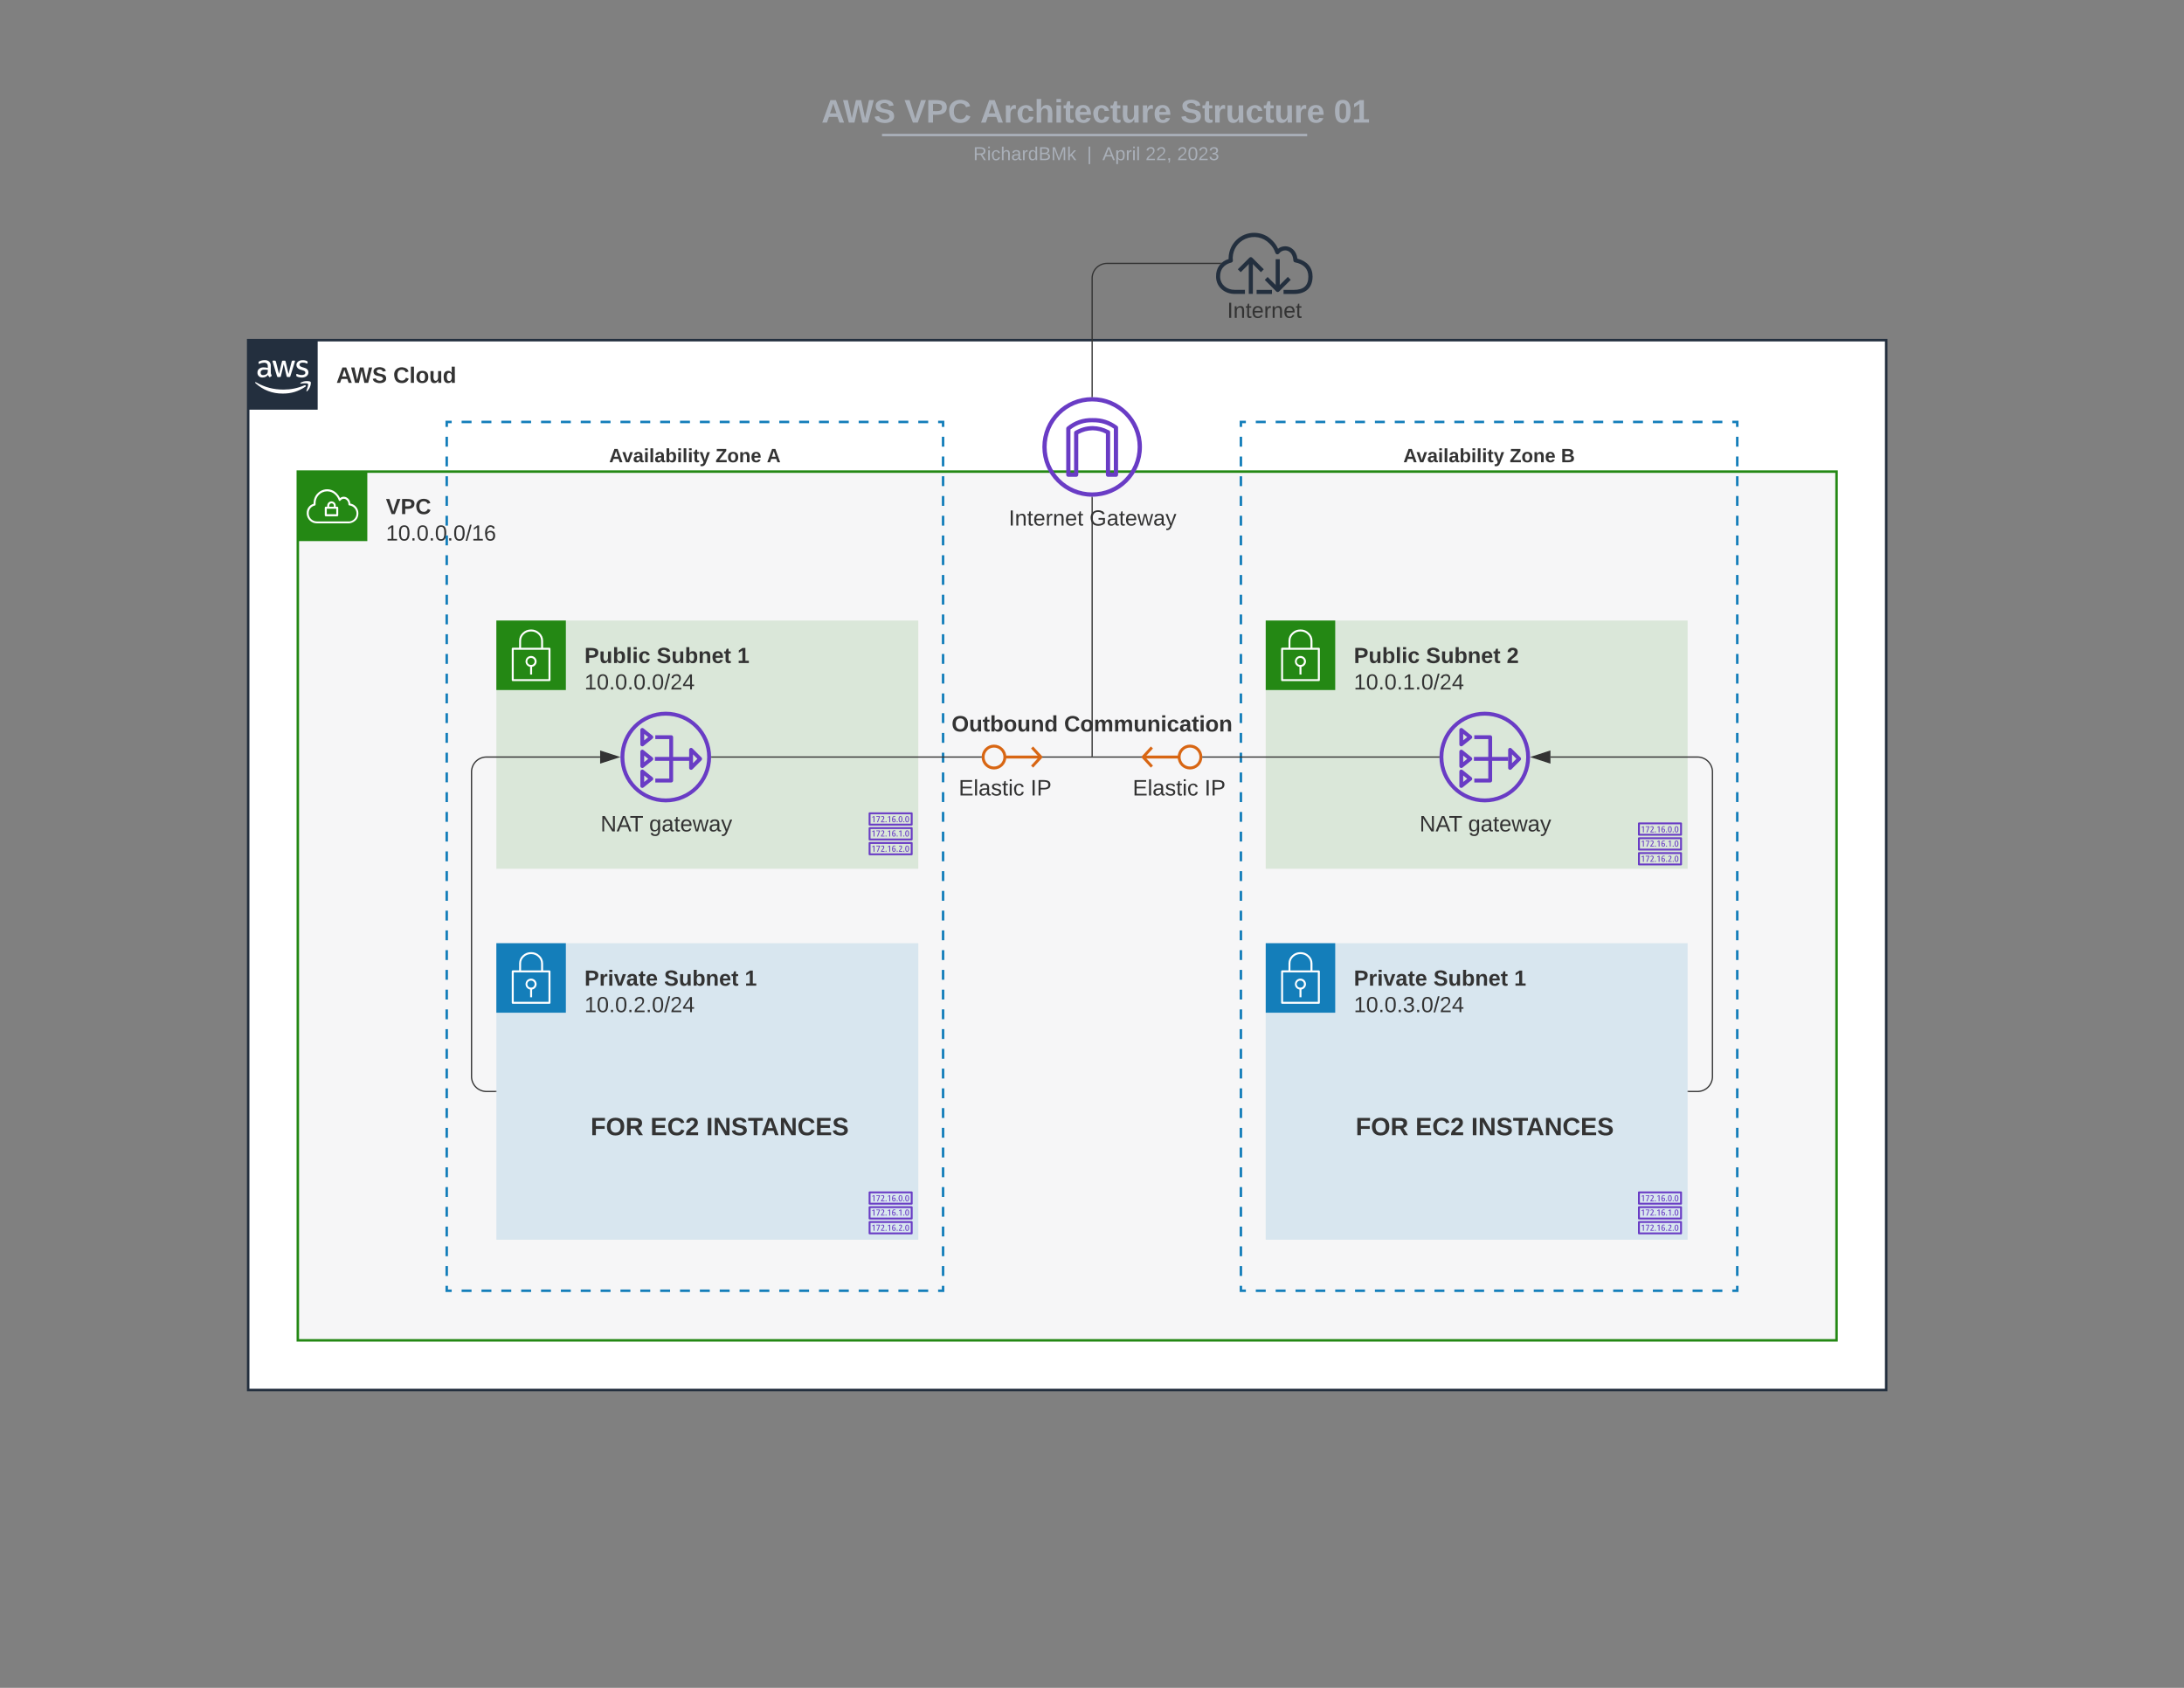 <svg xmlns="http://www.w3.org/2000/svg" xmlns:xlink="http://www.w3.org/1999/xlink" xmlns:lucid="lucid" width="1760" height="1360"><rect width="100%" height="100%" fill="#808080" stroke="none"/><g transform="translate(0 0)" lucid:page-tab-id="B6C3UM0kvLhg"><path d="M200 274.1h1320V1120H200z" stroke="#232f3e" stroke-width="2" fill="#fff"/><path d="M200 274.1h56v56h-56v-56z" stroke="#fff" stroke-opacity="0" fill="#232f3e"/><path d="M218.22 299.96c-.04.48.04.88.17 1.34.1.38.28.7.48 1.07.04.1.08.2.08.33 0 .2-.12.36-.28.45l-.95.62c-.12.1-.24.13-.37.13-.16 0-.33-.07-.45-.2-.2-.22-.36-.43-.52-.7-.17-.25-.3-.54-.45-.87-1.1 1.38-2.63 2.1-4.4 2.06-1.15.05-2.13-.3-2.96-1.1-.78-.78-1.14-1.75-1.1-2.84-.04-1.22.4-2.28 1.35-3.08 1.07-.84 2.3-1.22 3.66-1.15.57 0 1.02.03 1.6.1.57.1 1.1.2 1.72.33v-1.1c.08-.88-.16-1.67-.7-2.37-.74-.57-1.56-.8-2.46-.7-.53 0-1.03.06-1.6.2-.58.13-1.03.28-1.6.5l-.5.2h-.24c-.2 0-.33-.17-.33-.46V292c0-.2.04-.34.12-.5.12-.17.24-.26.4-.33.66-.3 1.2-.5 1.9-.68.77-.2 1.47-.3 2.3-.3 1.47-.12 2.78.28 3.9 1.22.94 1.04 1.35 2.27 1.22 3.67zm-6.07 2.28c.57 0 1.06-.08 1.6-.28.57-.2 1.03-.5 1.44-.96.23-.28.4-.57.48-.94.12-.45.16-.84.16-1.3v-.67c-.53-.1-.94-.18-1.44-.22H213c-.8-.07-1.55.13-2.2.6-.54.44-.8 1.03-.75 1.72-.04.6.13 1.16.54 1.6.44.37.97.5 1.55.44zm12 1.6c-.22.02-.42-.02-.6-.15-.15-.18-.23-.36-.32-.6l-3.5-11.5-.1-.63c0-.24.1-.37.36-.37h1.47c.2 0 .37.03.57.14.17.2.25.37.3.6l2.5 9.96 2.38-9.94c0-.24.08-.43.28-.6.17-.12.37-.16.58-.14h1.2c.24-.02.4.02.6.14.17.18.25.36.3.6l2.33 9.94 2.56-10c.04-.22.16-.42.33-.6.15-.1.36-.15.56-.13h1.4c.16 0 .33.12.37.3v.31s0 .2-.12.36l-3.6 11.53c-.05.23-.13.42-.3.6-.2.1-.36.14-.57.13h-1.27c-.25.03-.46-.03-.62-.15-.16-.17-.25-.37-.3-.6l-2.3-9.6-2.28 9.6c-.05.23-.13.43-.3.6-.2.12-.4.18-.6.15zm19.2.38c-.82 0-1.5-.07-2.3-.25-.65-.13-1.15-.3-1.72-.6-.2-.1-.37-.23-.45-.4-.08-.15-.12-.3-.12-.45v-.74c0-.3.12-.47.32-.47h.3l.36.17c.58.24 1.03.4 1.6.5.62.14 1.15.2 1.8.2.8.06 1.5-.1 2.2-.5.48-.3.77-.8.72-1.4.05-.4-.12-.76-.37-1.04-.46-.4-.95-.64-1.52-.78l-2.18-.7c-.94-.25-1.72-.72-2.38-1.5-.5-.64-.74-1.35-.74-2.18 0-.6.12-1.08.4-1.6.3-.5.63-.88 1.08-1.22.5-.38.98-.6 1.6-.77.66-.2 1.2-.27 1.9-.26.32-.03.6-.03.97 0l1 .16.8.24.67.25c.16.1.28.23.45.38.08.15.12.3.12.5v.7c0 .32-.12.47-.37.47-.2-.03-.37-.08-.57-.18-.95-.42-1.8-.6-2.88-.58-.7-.04-1.3.1-1.97.4-.5.3-.74.8-.7 1.36 0 .4.13.76.46 1.05.5.4.98.65 1.6.82l2.1.66c.94.24 1.68.7 2.3 1.44.48.63.7 1.3.7 2.1 0 .62-.13 1.16-.38 1.72-.3.55-.62.96-1.1 1.32-.5.4-1 .66-1.6.84-.75.24-1.4.34-2.15.36zM246.1 311.58c-5.6 3.8-11.36 5.57-18.15 5.55-8.54.05-15.82-2.73-22.16-8.45-.5-.4 0-1 .48-.67 7.07 4.06 14.03 5.9 22.2 5.9 6.1-.03 11.3-1.08 16.93-3.46.83-.35 1.52.55.7 1.14z" stroke="#fff" stroke-opacity="0" fill="#fff"/><path d="M248.16 309.3c-.64-.82-4.16-.4-5.75-.2-.46 0-.53-.37-.1-.67 2.8-1.97 7.42-1.4 8-.74.6.66-.14 5.27-2.78 7.48-.4.34-.78.15-.6-.28.54-1.53 1.86-4.84 1.24-5.6z" stroke="#fff" stroke-opacity="0" fill="#fff"/><use xlink:href="#a" transform="matrix(1,0,0,1,271,294.092) translate(0 14.4)"/><use xlink:href="#b" transform="matrix(1,0,0,1,271,294.092) translate(45.9 14.4)"/><path d="M240 380h1240v700H240z" stroke="#248814" stroke-width="2" fill="#f6f6f7"/><path d="M240 380h56v56h-56v-56z" stroke="#fff" stroke-opacity="0" fill="#248814"/><path d="M271.76 408.3h-1.18v-1.1c-.12-1.73-1.47-3.07-3.2-3.2-1.9-.13-3.54 1.3-3.67 3.2v1.07h-1.17c-.44 0-.8.36-.8.8v6.13c0 .44.35.8.8.8h9.23c.44 0 .8-.36.8-.8v-6.1c0-.44-.36-.8-.8-.8zm-6.4-1.06c.1-1.03 1-1.77 2-1.67.9.08 1.58.76 1.67 1.67v1.06h-3.72zm5.65 7.08h-7.67v-4.42h7.63z" stroke="#fff" stroke-opacity="0" fill="#fff"/><path d="M282.27 405.75c-.08-2.45-1.58-4.48-3.87-5.3-1.58-.47-3.16-.14-4.4.9-.68-1.45-1.47-2.6-2.6-3.76-3.24-3.36-7.94-4.3-12.18-2.4-4.04 1.9-6.4 5.63-6.54 10.05v.7c-3.4.98-5.66 4.08-5.5 7.65v.63c.38 4.28 3.92 7.52 8.2 7.47h26s7.42-.63 7.42-8.1c.04-3.9-2.66-7.2-6.53-7.86zm-.96 14.38h-25.9c-3.47.06-6.3-2.52-6.6-5.96v-.52c-.15-3.05 1.93-5.7 4.92-6.3.38-.12.63-.48.6-.9-.06-.4-.06-.73 0-1.14.07-3.78 2.1-6.94 5.52-8.6 1.25-.56 2.4-.8 3.83-.84 2.62.08 4.87 1.04 6.7 2.94 1.25 1.3 2.04 2.6 2.62 4.3.03.15.1.28.24.37.37.27.87.2 1.12-.17.83-1.18 2.25-1.67 3.62-1.3 1.8.72 2.87 2.4 2.83 4.32-.07.4.22.82.64.9 3.57.36 6.2 3.55 5.82 7.12-.3 3.13-2.7 5.52-5.82 5.85z" stroke="#fff" stroke-opacity="0" fill="#fff"/><use xlink:href="#c" transform="matrix(1,0,0,1,311,400) translate(0 14.222)"/><use xlink:href="#d" transform="matrix(1,0,0,1,311,400) translate(0 35.556)"/><path d="M400 500h340v200H400z" fill="#248814" fill-opacity=".13"/><path d="M400 500h56v56h-56v-56z" stroke="#fff" stroke-opacity="0" fill="#248814"/><path d="M443.38 522.18c-.15-.17-.34-.25-.56-.25h-5.15v-5.58c-.03-2.54-.97-4.7-2.84-6.4-1.9-1.83-4.15-2.75-6.77-2.75-2.65 0-4.9.83-6.8 2.62-1.9 1.7-2.87 3.87-2.9 6.4v5.66h-5.15c-.24 0-.43.1-.58.25-.16.17-.22.34-.22.6V548c0 .43.34.8.8.8h29.6c.46 0 .8-.37.8-.8v-25.28c0-.2-.06-.38-.22-.54zm-23.46-5.9c.03-2.13.8-3.88 2.37-5.3 1.6-1.5 3.52-2.2 5.73-2.2 2.22 0 4.12.75 5.7 2.25 1.54 1.4 2.32 3.2 2.32 5.32v5.58H419.9zm22.1 30.94h-28.03v-23.7h28z" stroke="#fff" stroke-opacity="0" fill="#fff"/><path d="M427.2 537.3v6.25h1.6v-6.23c2.13-.4 3.62-2.2 3.63-4.35 0-2.43-1.97-4.4-4.4-4.43-2.2-.03-4.06 1.5-4.44 3.68-.42 2.4 1.2 4.68 3.6 5.1zm.82-7.15c.78 0 1.44.27 2 .83.54.55.82 1.2.8 2 .03 1.54-1.2 2.8-2.74 2.8h-.06c-1.56.13-2.92-1.04-3.04-2.6-.12-1.56 1.05-2.93 2.6-3.03.16-.02.3-.02.44 0z" stroke="#fff" stroke-opacity="0" fill="#fff"/><use xlink:href="#e" transform="matrix(1,0,0,1,471,520) translate(0 14.222)"/><use xlink:href="#f" transform="matrix(1,0,0,1,471,520) translate(58.173 14.222)"/><use xlink:href="#g" transform="matrix(1,0,0,1,471,520) translate(123.16 14.222)"/><use xlink:href="#h" transform="matrix(1,0,0,1,471,520) translate(0 35.556)"/><path d="M400 760h340v238.93H400z" fill="#147eba" fill-opacity=".13"/><path d="M400 760h56v56h-56v-56z" stroke="#fff" stroke-opacity="0" fill="#147eba"/><path d="M443.38 782.18c-.15-.17-.34-.25-.56-.25h-5.15v-5.58c-.03-2.54-.97-4.7-2.84-6.4-1.9-1.84-4.15-2.75-6.77-2.75-2.65 0-4.9.83-6.8 2.62-1.9 1.7-2.87 3.87-2.9 6.4v5.66h-5.15c-.24 0-.43.1-.58.25-.16.17-.22.34-.22.6V808c0 .43.34.8.8.8h29.6c.46 0 .8-.37.8-.8v-25.28c0-.2-.06-.38-.22-.54zm-23.46-5.9c.03-2.13.8-3.88 2.37-5.3 1.6-1.5 3.52-2.2 5.73-2.2 2.22 0 4.12.75 5.7 2.25 1.54 1.4 2.32 3.2 2.32 5.32v5.58H419.9zm22.1 30.94h-28.03v-23.7h28z" stroke="#fff" stroke-opacity="0" fill="#fff"/><path d="M427.2 797.3v6.25h1.6v-6.23c2.13-.4 3.62-2.2 3.63-4.35 0-2.43-1.97-4.4-4.4-4.43-2.2-.03-4.06 1.5-4.44 3.68-.42 2.4 1.2 4.68 3.6 5.1zm.82-7.15c.78 0 1.44.27 2 .83.54.55.82 1.2.8 2 .03 1.54-1.2 2.8-2.74 2.8h-.06c-1.56.13-2.92-1.04-3.04-2.6-.12-1.56 1.05-2.93 2.6-3.03.16-.02.3-.02.44 0z" stroke="#fff" stroke-opacity="0" fill="#fff"/><use xlink:href="#i" transform="matrix(1,0,0,1,471,780) translate(0 14.222)"/><use xlink:href="#f" transform="matrix(1,0,0,1,471,780) translate(64.148 14.222)"/><use xlink:href="#g" transform="matrix(1,0,0,1,471,780) translate(129.136 14.222)"/><use xlink:href="#j" transform="matrix(1,0,0,1,471,780) translate(0 35.556)"/><path d="M1042.6 236.88h-8.24v-3.3h8.24c7.94 0 11.75-3.5 11.75-10.7 0-6.15-3.58-10.05-10.73-11.48-.78-.14-1.33-.78-1.33-1.52-.4-5.97-3.82-8.14-6.62-8.14-2.02.05-3.73.94-4.98 2.57-.54.7-1.55.84-2.33.3-.23-.2-.4-.44-.54-.74-1-3.05-2.5-5.37-4.82-7.64-5.2-5.27-12.6-6.7-19.44-3.74-6.14 2.8-9.95 8.48-10.18 15.28 0 .7.07 1.28.15 2.02.08.84-.46 1.57-1.24 1.77-3.36.84-9.03 3.35-9.03 11.14v.78c.38 5.86 5.28 10.05 11.74 10.05h8.25v3.3H995c-8.23 0-14.53-5.52-15-13.1v-1.04c-.23-6.5 3.8-12.18 10.1-13.96v-1.03c.24-11.33 9.65-20.35 21-20.1 5.53.15 10.27 2.17 14.24 6.2 2.02 1.98 3.42 4 4.6 6.6 1.7-1.32 3.57-1.9 5.74-1.96 4.36 0 8.95 3.1 9.88 9.96 7.85 2.02 12.2 7.1 12.2 14.44-.07 9.07-5.43 14.04-15.16 14.04zm-17.57 0h-12.37v-3.3h12.37z" stroke="#fff" stroke-opacity="0" fill="#232f3e"/><path d="M1029.67 235.33c-.46 0-.83-.16-1.15-.48l-9.3-9.3 2.3-2.36 8.15 8.08 8.14-8.15 2.34 2.35-9.3 9.3c-.3.35-.7.54-1.17.55z" stroke="#fff" stroke-opacity="0" fill="#232f3e"/><path d="M1028.02 208.84h3.3v23.28h-3.3v-23.28zM1016.13 219.34l-8.14-8.15-8.15 8.14-2.32-2.36 9.3-9.3c.64-.64 1.66-.64 2.3 0l9.32 9.3z" stroke="#fff" stroke-opacity="0" fill="#232f3e"/><path d="M1006.34 208.84h3.3v27.94h-3.3v-27.94z" stroke="#fff" stroke-opacity="0" fill="#232f3e"/><path d="M1042.6 236.88H995c-8.24 0-14.54-5.5-15-13.1v-1.03c-.24-6.56 3.8-12.17 10.1-14v-1.03-.8c.55-7.87 5.05-14.28 12.2-17.53 8-3.46 16.8-1.78 22.94 4.43 2.1 2.02 3.5 4.03 4.66 6.6 1.7-1.28 3.58-1.92 5.76-1.92 4.35 0 8.93 3.1 9.87 9.96 7.93 1.97 12.2 7.1 12.2 14.43-.08 9-5.44 13.98-15.16 13.98zm-32.03-45.86c-2.57 0-4.75.44-7.08 1.43-6.15 2.85-9.88 8.52-10.1 15.27 0 .74 0 1.38.14 2.07.08.83-.46 1.6-1.24 1.8-3.34.85-9.02 3.3-9.02 11.15v.88c.3 5.77 5.3 9.9 11.74 9.9h47.57c7.92 0 11.73-3.5 11.73-10.7 0-6.15-3.57-10.04-10.72-11.47-.77-.14-1.24-.78-1.32-1.52-.3-6-3.8-8.13-6.6-8.13-2.03.06-3.74.94-4.98 2.57-.54.7-1.55.84-2.33.3-.23-.2-.4-.45-.55-.74-1-3-2.48-5.37-4.8-7.64-3.44-3.46-7.56-5.18-12.45-5.18z" stroke="#fff" stroke-opacity="0" fill="#fff" fill-opacity="0"/><path d="M980 236.88h77.77v24.8H980z" stroke="#000" stroke-opacity="0" fill="#fff" fill-opacity="0"/><use xlink:href="#k" transform="matrix(1,0,0,1,985,241.885) translate(3.901 14.222)"/><path d="M880.12 400.74V609.5" stroke="#333" fill="none"/><path d="M880.12 400.24l.5-.02v.53h-1v-.54z" stroke="#333" stroke-width=".05" fill="#333"/><path d="M880.12 609.5v.5" stroke="#333" fill="none"/><path d="M880.12 400.24c-22.15 0-40.12-17.98-40.12-40.12 0-22.15 17.97-40.12 40.12-40.12 22.14 0 40.12 17.97 40.12 40.12 0 22.14-17.98 40.12-40.12 40.12zm0-76.8c-20.3 0-36.67 16.38-36.67 36.68s16.37 36.67 36.67 36.67 36.67-16.38 36.67-36.68-16.38-36.67-36.68-36.67z" stroke="#fff" stroke-opacity="0" fill="#693cc5"/><path d="M899.32 384.22h-6.4c-.96 0-1.72-.75-1.72-1.7v-33.1c-3.47-1.8-6.77-2.62-10.66-2.7-4.27.08-7.82 1.03-11.6 3.07v32.72c0 .95-.74 1.7-1.66 1.7h-6.36c-.96 0-1.7-.75-1.7-1.7V345.3c0-.53.2-.96.57-1.3 6.1-5 12.87-7.33 20.74-7.14 7.44-.15 13.84 1.94 19.82 6.34.46.33.67.8.67 1.33v38c0 .94-.75 1.7-1.7 1.7zm-4.7-3.4h2.98v-35.44c-5.23-3.6-10.7-5.2-17.06-5.1-6.74-.2-12.55 1.7-17.9 5.77v34.76h2.92v-32.1c0-.67.34-1.23.92-1.52 4.52-2.56 8.87-3.8 14.06-3.88 4.72.14 8.74 1.18 12.92 3.4h.17c.63.3 1 .86 1 1.57z" stroke="#fff" stroke-opacity="0" fill="#693cc5"/><use xlink:href="#l" transform="matrix(1,0,0,1,810,409.237) translate(2.895 14.222)"/><use xlink:href="#m" transform="matrix(1,0,0,1,810,409.237) translate(68.031 14.222)"/><path d="M360 340h400v700H360z" fill="#fff" fill-opacity="0"/><path d="M372 340h8m8 0h8m8 0h8m8 0h8m8 0h8m8 0h8m8 0h8m8 0h8m8 0h8m8 0h8m8 0h8m8 0h8m8 0h8m8 0h8m8 0h8m8 0h8m8 0h8m8 0h8m8 0h8m8 0h8m8 0h8m8 0h8m8 0h8m8 0h8m8 0h4v3.98m0 7.95v7.96m0 7.94v7.96m0 7.95v7.95m0 7.96v7.95m0 7.97v7.95m0 7.96v7.95m0 7.96v7.94m0 7.96v7.95m0 7.95v7.96m0 7.95v7.97m0 7.95v7.96m0 7.95v7.96m0 7.94v7.95m0 7.95v7.96m0 7.96v7.95m0 7.97v7.95m0 7.96v7.95m0 7.96v7.94m0 7.95v7.95m0 7.96v7.96m0 7.95v7.97m0 7.95v7.96m0 7.95v7.96m0 7.94v7.95m0 7.95v7.96m0 7.96v7.95m0 7.97v7.95m0 7.96v7.95m0 7.96v7.94m0 7.95v7.95m0 7.96v7.96m0 7.95v7.97m0 7.95v7.96m0 7.95v7.96m0 7.94v7.95m0 7.95v7.96m0 7.96v7.95m0 7.97v7.95m0 7.96v7.95m0 7.96v7.94m0 7.95v7.95m0 7.96v7.96m0 7.95v7.97m0 7.95v3.98h-4m-8 0h-8m-8 0h-8m-8 0h-8m-8 0h-8m-8 0h-8m-8 0h-8m-8 0h-8m-8 0h-8m-8 0h-8m-8 0h-8m-8 0h-8m-8 0h-8m-8 0h-8m-8 0h-8m-8 0h-8m-8 0h-8m-8 0h-8m-8 0h-8m-8 0h-8m-8 0h-8m-8 0h-8m-8 0h-8m-8 0h-8m-8 0h-8m-8 0h-4v-3.98m0-7.95v-7.96m0-7.94v-7.95m0-7.95v-7.96m0-7.96v-7.95m0-7.97v-7.95m0-7.96v-7.95m0-7.96v-7.94m0-7.95v-7.95m0-7.96v-7.96m0-7.95v-7.97m0-7.95v-7.96m0-7.95v-7.96m0-7.94v-7.95m0-7.95v-7.96m0-7.96v-7.95m0-7.97v-7.95m0-7.96v-7.95m0-7.96v-7.94m0-7.95v-7.95m0-7.96v-7.96m0-7.95v-7.97m0-7.95v-7.96m0-7.95v-7.96m0-7.94v-7.95m0-7.95v-7.96m0-7.96v-7.95m0-7.97v-7.95m0-7.96v-7.95m0-7.96v-7.94m0-7.95v-7.95m0-7.96v-7.96m0-7.95v-7.97m0-7.95v-7.96m0-7.95v-7.96m0-7.94v-7.96m0-7.95v-7.95m0-7.96v-7.95m0-7.97v-7.95m0-7.96v-7.95m0-7.96v-7.94m0-7.96v-7.95m0-7.95v-7.96m0-7.95v-7.97m0-7.95V340h4" stroke="#147eba" stroke-width="2" fill="none"/><use xlink:href="#n" transform="matrix(1,0,0,1,360,360) translate(130.864 12.444)"/><use xlink:href="#o" transform="matrix(1,0,0,1,360,360) translate(216.593 12.444)"/><use xlink:href="#p" transform="matrix(1,0,0,1,360,360) translate(257.944 12.444)"/><path d="M536.52 646.52c-20.16 0-36.52-16.36-36.52-36.52 0-20.16 16.36-36.52 36.52-36.52 20.16 0 36.52 16.36 36.52 36.52 0 20.16-16.36 36.52-36.52 36.52zm0-69.9c-18.48 0-33.38 14.9-33.38 33.38 0 18.48 14.9 33.38 33.38 33.38 18.48 0 33.38-14.9 33.38-33.38 0-18.48-14.9-33.38-33.38-33.38z" stroke="#fff" stroke-opacity="0" fill="#693cc5"/><path d="M540.9 630.5h-12.82v-3.12h11.26v-31.84h-11.26v-3.12h12.8c.87 0 1.56.7 1.56 1.56v34.96c0 .87-.7 1.56-1.55 1.56z" stroke="#fff" stroke-opacity="0" fill="#693cc5"/><path d="M527.77 609.9h27.68v3.12h-27.68v-3.1zM517.57 601.36c-.24 0-.45-.04-.66-.16-.54-.25-.88-.8-.88-1.4v-11.64c0-.62.34-1.14.9-1.4.54-.27 1.15-.2 1.64.17l7.27 5.83c.38.3.6.73.6 1.22 0 .48-.22.9-.6 1.2l-7.27 5.84c-.3.24-.6.34-1 .34zm1.56-10v5.2l3.25-2.58zM517.57 618.84c-.24 0-.45-.04-.66-.16-.54-.25-.88-.78-.88-1.4v-11.64c0-.62.34-1.14.9-1.4.54-.27 1.15-.2 1.64.17l7.27 5.85c.38.3.6.72.6 1.2 0 .5-.22.92-.6 1.22l-7.27 5.83c-.3.24-.6.34-1 .34zm1.56-9.98v5.2l3.25-2.6z" stroke="#fff" stroke-opacity="0" fill="#693cc5"/><path d="M556.9 620.3c-.2 0-.38-.05-.58-.12-.6-.25-.96-.8-.96-1.45v-14.57c0-.84.68-1.55 1.55-1.55.43 0 .8.17 1.12.47l7.3 7.28c.58.62.58 1.6 0 2.2l-7.3 7.3c-.3.3-.68.44-1.1.44zm1.57-12.44v7.07l3.54-3.53zM517.58 634.87c-.25 0-.46-.05-.67-.17-.54-.25-.88-.78-.88-1.38v-11.66c0-.87.7-1.56 1.55-1.56.37 0 .7.1 1 .35l7.26 5.82c.66.53.78 1.52.24 2.2l-.24.22-7.27 5.83c-.3.23-.62.34-.98.34zm1.55-10v5.2l3.25-2.6z" stroke="#fff" stroke-opacity="0" fill="#693cc5"/><use xlink:href="#q" transform="matrix(1,0,0,1,470,655.521) translate(13.925 14.4)"/><use xlink:href="#r" transform="matrix(1,0,0,1,470,655.521) translate(53.125 14.4)"/><path d="M1020 500h340v200h-340z" fill="#248814" fill-opacity=".13"/><path d="M1020 500h56v56h-56v-56z" stroke="#fff" stroke-opacity="0" fill="#248814"/><path d="M1063.38 522.18c-.15-.17-.34-.25-.56-.25h-5.15v-5.58c-.03-2.54-.97-4.7-2.84-6.4-1.9-1.83-4.15-2.75-6.77-2.75-2.65 0-4.9.83-6.8 2.62-1.9 1.7-2.87 3.87-2.9 6.4v5.66h-5.15c-.24 0-.43.1-.58.25-.16.17-.22.34-.22.6V548c0 .43.34.8.8.8h29.6c.46 0 .8-.37.8-.8v-25.28c0-.2-.06-.38-.22-.54zm-23.46-5.9c.03-2.13.8-3.88 2.37-5.3 1.6-1.5 3.52-2.2 5.73-2.2 2.22 0 4.12.75 5.7 2.25 1.54 1.4 2.32 3.2 2.32 5.32v5.58h-16.16zm22.1 30.94h-28.03v-23.7h28z" stroke="#fff" stroke-opacity="0" fill="#fff"/><path d="M1047.2 537.3v6.25h1.6v-6.23c2.13-.4 3.62-2.2 3.63-4.35 0-2.43-1.97-4.4-4.4-4.43-2.2-.03-4.07 1.5-4.44 3.68-.42 2.4 1.2 4.68 3.6 5.1zm.82-7.15c.78 0 1.44.27 2 .83.54.55.82 1.2.8 2 .03 1.54-1.2 2.8-2.74 2.8h-.06c-1.56.13-2.92-1.04-3.04-2.6-.12-1.56 1.05-2.93 2.6-3.03.16-.02.3-.02.44 0z" stroke="#fff" stroke-opacity="0" fill="#fff"/><use xlink:href="#e" transform="matrix(1,0,0,1,1091,520) translate(0 14.222)"/><use xlink:href="#f" transform="matrix(1,0,0,1,1091,520) translate(58.173 14.222)"/><use xlink:href="#s" transform="matrix(1,0,0,1,1091,520) translate(123.16 14.222)"/><use xlink:href="#t" transform="matrix(1,0,0,1,1091,520) translate(0 35.556)"/><path d="M1000 340h400v700h-400z" fill="#fff" fill-opacity="0"/><path d="M1012 340h8m8 0h8m8 0h8m8 0h8m8 0h8m8 0h8m8 0h8m8 0h8m8 0h8m8 0h8m8 0h8m8 0h8m8 0h8m8 0h8m8 0h8m8 0h8m8 0h8m8 0h8m8 0h8m8 0h8m8 0h8m8 0h8m8 0h8m8 0h8m8 0h4v3.98m0 7.95v7.96m0 7.94v7.96m0 7.95v7.95m0 7.96v7.95m0 7.97v7.95m0 7.96v7.95m0 7.96v7.94m0 7.96v7.95m0 7.95v7.96m0 7.95v7.97m0 7.95v7.96m0 7.95v7.96m0 7.94v7.95m0 7.95v7.96m0 7.96v7.95m0 7.97v7.95m0 7.96v7.95m0 7.96v7.94m0 7.95v7.95m0 7.96v7.96m0 7.95v7.97m0 7.95v7.96m0 7.95v7.96m0 7.94v7.95m0 7.95v7.96m0 7.96v7.95m0 7.97v7.95m0 7.96v7.95m0 7.96v7.94m0 7.95v7.95m0 7.96v7.96m0 7.95v7.97m0 7.95v7.96m0 7.95v7.96m0 7.94v7.95m0 7.95v7.96m0 7.96v7.95m0 7.97v7.95m0 7.96v7.95m0 7.96v7.94m0 7.95v7.95m0 7.96v7.96m0 7.95v7.97m0 7.95v3.98h-4m-8 0h-8m-8 0h-8m-8 0h-8m-8 0h-8m-8 0h-8m-8 0h-8m-8 0h-8m-8 0h-8m-8 0h-8m-8 0h-8m-8 0h-8m-8 0h-8m-8 0h-8m-8 0h-8m-8 0h-8m-8 0h-8m-8 0h-8m-8 0h-8m-8 0h-8m-8 0h-8m-8 0h-8m-8 0h-8m-8 0h-8m-8 0h-8m-8 0h-4v-3.98m0-7.95v-7.96m0-7.94v-7.95m0-7.95v-7.96m0-7.96v-7.95m0-7.97v-7.95m0-7.96v-7.95m0-7.96v-7.94m0-7.95v-7.95m0-7.96v-7.96m0-7.95v-7.97m0-7.95v-7.96m0-7.95v-7.96m0-7.94v-7.95m0-7.95v-7.96m0-7.96v-7.95m0-7.97v-7.95m0-7.96v-7.95m0-7.96v-7.94m0-7.95v-7.95m0-7.96v-7.96m0-7.95v-7.97m0-7.95v-7.96m0-7.95v-7.96m0-7.94v-7.95m0-7.95v-7.96m0-7.96v-7.95m0-7.97v-7.95m0-7.96v-7.95m0-7.96v-7.94m0-7.95v-7.95m0-7.96v-7.96m0-7.95v-7.97m0-7.95v-7.96m0-7.95v-7.96m0-7.94v-7.96m0-7.95v-7.95m0-7.96v-7.95m0-7.97v-7.95m0-7.96v-7.95m0-7.96v-7.94m0-7.96v-7.95m0-7.95v-7.96m0-7.95v-7.97m0-7.95V340h4" stroke="#147eba" stroke-width="2" fill="none"/><use xlink:href="#n" transform="matrix(1,0,0,1,1000,360) translate(130.864 12.444)"/><use xlink:href="#o" transform="matrix(1,0,0,1,1000,360) translate(216.593 12.444)"/><use xlink:href="#u" transform="matrix(1,0,0,1,1000,360) translate(257.944 12.444)"/><path d="M1196.52 646.52c-20.16 0-36.52-16.36-36.52-36.52 0-20.16 16.36-36.52 36.52-36.52 20.16 0 36.52 16.36 36.52 36.52 0 20.16-16.36 36.52-36.52 36.52zm0-69.9c-18.48 0-33.38 14.9-33.38 33.38 0 18.48 14.9 33.38 33.38 33.38 18.48 0 33.38-14.9 33.38-33.38 0-18.48-14.9-33.38-33.38-33.38z" stroke="#fff" stroke-opacity="0" fill="#693cc5"/><path d="M1200.9 630.5h-12.82v-3.12h11.26v-31.84h-11.26v-3.12h12.8c.87 0 1.56.7 1.56 1.56v34.96c0 .87-.7 1.56-1.55 1.56z" stroke="#fff" stroke-opacity="0" fill="#693cc5"/><path d="M1187.77 609.9h27.68v3.12h-27.68v-3.1zM1177.57 601.36c-.24 0-.44-.04-.66-.16-.55-.25-.88-.8-.88-1.4v-11.64c0-.62.34-1.14.9-1.4.54-.27 1.15-.2 1.64.17l7.27 5.83c.38.3.6.73.6 1.22 0 .48-.22.9-.6 1.2l-7.27 5.84c-.3.24-.6.34-1 .34zm1.56-10v5.2l3.24-2.58zM1177.57 618.84c-.24 0-.44-.04-.66-.16-.55-.25-.88-.78-.88-1.4v-11.64c0-.62.34-1.14.9-1.4.54-.27 1.15-.2 1.64.17l7.27 5.85c.38.3.6.72.6 1.2 0 .5-.22.92-.6 1.22l-7.27 5.83c-.3.24-.6.34-1 .34zm1.56-9.98v5.2l3.24-2.6z" stroke="#fff" stroke-opacity="0" fill="#693cc5"/><path d="M1216.9 620.3c-.2 0-.38-.05-.58-.12-.6-.25-.96-.8-.96-1.45v-14.57c0-.84.68-1.55 1.55-1.55.43 0 .8.17 1.12.47l7.3 7.28c.58.62.58 1.6 0 2.2l-7.3 7.3c-.3.3-.68.44-1.1.44zm1.57-12.44v7.07l3.54-3.53zM1177.58 634.87c-.25 0-.46-.05-.67-.17-.55-.25-.88-.78-.88-1.38v-11.66c0-.87.7-1.56 1.55-1.56.37 0 .7.1 1 .35l7.26 5.82c.66.53.78 1.52.24 2.2l-.24.22-7.27 5.83c-.3.23-.62.34-.98.34zm1.55-10v5.2l3.25-2.6z" stroke="#fff" stroke-opacity="0" fill="#693cc5"/><use xlink:href="#q" transform="matrix(1,0,0,1,1130,655.521) translate(13.925 14.4)"/><use xlink:href="#r" transform="matrix(1,0,0,1,1130,655.521) translate(53.125 14.4)"/><path d="M1020 760h340v238.93h-340z" fill="#147eba" fill-opacity=".13"/><path d="M1020 760h56v56h-56v-56z" stroke="#fff" stroke-opacity="0" fill="#147eba"/><path d="M1063.38 782.18c-.15-.17-.34-.25-.56-.25h-5.15v-5.58c-.03-2.54-.97-4.7-2.84-6.4-1.9-1.84-4.15-2.75-6.77-2.75-2.65 0-4.9.83-6.8 2.62-1.9 1.7-2.87 3.87-2.9 6.4v5.66h-5.15c-.24 0-.43.1-.58.25-.16.17-.22.34-.22.6V808c0 .43.34.8.8.8h29.6c.46 0 .8-.37.8-.8v-25.28c0-.2-.06-.38-.22-.54zm-23.46-5.9c.03-2.13.8-3.88 2.37-5.3 1.6-1.5 3.52-2.2 5.73-2.2 2.22 0 4.12.75 5.7 2.25 1.54 1.4 2.32 3.2 2.32 5.32v5.58h-16.16zm22.1 30.94h-28.03v-23.7h28z" stroke="#fff" stroke-opacity="0" fill="#fff"/><path d="M1047.2 797.3v6.25h1.6v-6.23c2.13-.4 3.62-2.2 3.63-4.35 0-2.43-1.97-4.4-4.4-4.43-2.2-.03-4.07 1.5-4.44 3.68-.42 2.4 1.2 4.68 3.6 5.1zm.82-7.15c.78 0 1.44.27 2 .83.54.55.82 1.2.8 2 .03 1.54-1.2 2.8-2.74 2.8h-.06c-1.56.13-2.92-1.04-3.04-2.6-.12-1.56 1.05-2.93 2.6-3.03.16-.02.3-.02.44 0z" stroke="#fff" stroke-opacity="0" fill="#fff"/><use xlink:href="#i" transform="matrix(1,0,0,1,1091,780) translate(0 14.222)"/><use xlink:href="#f" transform="matrix(1,0,0,1,1091,780) translate(64.148 14.222)"/><use xlink:href="#g" transform="matrix(1,0,0,1,1091,780) translate(129.136 14.222)"/><use xlink:href="#v" transform="matrix(1,0,0,1,1091,780) translate(0 35.556)"/><path d="M983.65 212.24h-91.53a12 12 0 0 0-12 12v95.26" stroke="#333" fill="none"/><path d="M983.68 212.63l-.04.06v-.96h1.12zM880.62 320.03l-.5-.03-.5.02v-.53h1z" stroke="#333" stroke-width=".05" fill="#333"/><path d="M453.15 77a8 8 0 0 1 8-8h836.75a8 8 0 0 1 8 8v25.16a8 8 0 0 1-8 8H461.15a8 8 0 0 1-8-8z" stroke="#000" stroke-opacity="0" stroke-width="2" fill="#fff" fill-opacity="0"/><use xlink:href="#w" transform="matrix(1,0,0,1,457.147,73) translate(204.815 25.783)"/><use xlink:href="#x" transform="matrix(1,0,0,1,457.147,73) translate(271.682 25.783)"/><use xlink:href="#y" transform="matrix(1,0,0,1,457.147,73) translate(332.794 25.783)"/><use xlink:href="#z" transform="matrix(1,0,0,1,457.147,73) translate(494.133 25.783)"/><use xlink:href="#A" transform="matrix(1,0,0,1,457.147,73) translate(617.669 25.783)"/><path d="M711.78 108.8h340.63M711.8 108.8h-1.02M1052.4 108.8h1" stroke="#a9afb8" stroke-width="2" fill="none"/><path d="M453.15 118.16a8 8 0 0 1 8-8h837.7a8 8 0 0 1 8 8V121a8 8 0 0 1-8 8h-837.7a8 8 0 0 1-8-8z" stroke="#000" stroke-opacity="0" stroke-width="2" fill="#fff" fill-opacity="0"/><use xlink:href="#B" transform="matrix(1,0,0,1,457.147,114.155) translate(327.182 14.917)"/><use xlink:href="#C" transform="matrix(1,0,0,1,457.147,114.155) translate(418.789 14.917)"/><use xlink:href="#D" transform="matrix(1,0,0,1,457.147,114.155) translate(431.239 14.917)"/><use xlink:href="#E" transform="matrix(1,0,0,1,457.147,114.155) translate(465.953 14.917)"/><use xlink:href="#F" transform="matrix(1,0,0,1,457.147,114.155) translate(491.447 14.917)"/><path d="M399.5 879.46H392a12 12 0 0 1-12-12V622a12 12 0 0 1 12-12h91.62" stroke="#333" fill="none"/><path d="M400 879.96h-.5v-1h.5z" stroke="#333" stroke-width=".05" fill="#333"/><path d="M498.38 610l-14.26 4.63v-9.26z" stroke="#333" fill="#333"/><path d="M1360.5 879.46h7.5a12 12 0 0 0 12-12V622a12 12 0 0 0-12-12h-118.57" stroke="#333" fill="none"/><path d="M1360.5 879.96h-.5v-1h.5z" stroke="#333" stroke-width=".05" fill="#333"/><path d="M1234.66 610l14.27-4.63v9.26z" stroke="#333" fill="#333"/><path d="M832.57 618.52l-1.7-1.6 6.37-6.92-6.38-6.92 1.7-1.6 7.13 7.72c.4.46.4 1.14 0 1.6z" stroke="#fff" stroke-opacity="0" fill="#d86613"/><path d="M809.78 608.82h27.42v2.36h-27.42v-2.36z" stroke="#fff" stroke-opacity="0" fill="#d86613"/><path d="M801 620c-5.48 0-9.93-4.48-9.93-10s4.45-10 9.94-10c5.5 0 9.95 4.48 9.95 10s-4.45 10-9.94 10zm0-17.64c-4.18 0-7.58 3.42-7.58 7.64s3.4 7.64 7.6 7.64c4.2 0 7.6-3.42 7.6-7.64s-3.4-7.64-7.6-7.64z" stroke="#fff" stroke-opacity="0" fill="#d86613"/><path d="M460 875.4a8 8 0 0 1 8-8h224a8 8 0 0 1 8 8v69.2a8 8 0 0 1-8 8H468a8 8 0 0 1-8-8z" stroke="#000" stroke-opacity="0" fill="#fff" fill-opacity="0"/><use xlink:href="#G" transform="matrix(1,0,0,1,465,872.4) translate(10.94 42.303)"/><use xlink:href="#H" transform="matrix(1,0,0,1,465,872.4) translate(59.136 42.303)"/><use xlink:href="#I" transform="matrix(1,0,0,1,465,872.4) translate(104.018 42.303)"/><path d="M1076.52 875.4a8 8 0 0 1 8-8h224a8 8 0 0 1 8 8v69.2a8 8 0 0 1-8 8h-224a8 8 0 0 1-8-8z" stroke="#000" stroke-opacity="0" fill="#fff" fill-opacity="0"/><use xlink:href="#G" transform="matrix(1,0,0,1,1081.521,872.4) translate(10.94 42.303)"/><use xlink:href="#H" transform="matrix(1,0,0,1,1081.521,872.4) translate(59.136 42.303)"/><use xlink:href="#I" transform="matrix(1,0,0,1,1081.521,872.4) translate(104.018 42.303)"/><g stroke="#fff" stroke-opacity="0" fill="#d86613"><path d="M927.43 601.48l1.7 1.6-6.37 6.92 6.38 6.92-1.7 1.6-7.13-7.72c-.4-.46-.4-1.14 0-1.6z"/><path d="M950.22 611.18H922.8v-2.36h27.42v2.36z"/><path d="M959 600c5.48 0 9.93 4.48 9.93 10s-4.45 10-9.94 10c-5.5 0-9.95-4.48-9.95-10s4.45-10 9.94-10zm0 17.64c4.18 0 7.58-3.42 7.58-7.64s-3.4-7.64-7.6-7.64c-4.2 0-7.6 3.42-7.6 7.64s3.4 7.64 7.6 7.64z"/></g><path d="M573.54 610h217.03" stroke="#333" fill="none"/><path d="M573.55 610.5H573l.04-.5v-.5h.5zM791.07 610l.08.5h-.6v-1h.6z" stroke="#333" stroke-width=".05" fill="#333"/><path d="M1159.5 610H969.43" stroke="#333" fill="none"/><path d="M1160 610l.02.5h-.53v-1h.53zM969.44 610.5h-.6l.1-.5-.1-.5h.6z" stroke="#333" stroke-width=".05" fill="#333"/><path d="M840.5 610h79" stroke="#333" fill="none"/><path d="M840.5 610.5h-.7l.2-.5-.2-.5h.7zM920 610l.2.5h-.7v-1h.7z" stroke="#333" stroke-width=".05" fill="#333"/><path d="M760 628a8 8 0 0 1 8-8h83.76a8 8 0 0 1 8 8v18.56a8 8 0 0 1-8 8H768a8 8 0 0 1-8-8z" stroke="#000" stroke-opacity="0" fill="#fff" fill-opacity="0"/><use xlink:href="#J" transform="matrix(1,0,0,1,765,625) translate(7.55 15.963)"/><use xlink:href="#K" transform="matrix(1,0,0,1,765,625) translate(65.45 15.963)"/><path d="M900.24 628a8 8 0 0 1 8-8H992a8 8 0 0 1 8 8v18.56a8 8 0 0 1-8 8h-83.76a8 8 0 0 1-8-8z" stroke="#000" stroke-opacity="0" fill="#fff" fill-opacity="0"/><use xlink:href="#J" transform="matrix(1,0,0,1,905.237,625) translate(7.55 15.963)"/><use xlink:href="#K" transform="matrix(1,0,0,1,905.237,625) translate(65.45 15.963)"/><path d="M760 568a8 8 0 0 1 8-8h224a8 8 0 0 1 8 8v33.32a8 8 0 0 1-8 8H768a8 8 0 0 1-8-8z" stroke="#000" stroke-opacity="0" fill="#fff" fill-opacity="0"/><use xlink:href="#L" transform="matrix(1,0,0,1,765,565) translate(1.85 24.4)"/><use xlink:href="#M" transform="matrix(1,0,0,1,765,565) translate(92.5 24.4)"/><path d="M704 662.5v-4.18l-1.13.53v-.53l1.2-.67h.64v4.9zM706.77 662.5l1.6-4.3h-2.17v-.58h2.87v.53l-1.57 4.36zM710.07 658c.2-.17.4-.27.66-.36.22-.06.4-.1.64-.07.35-.03.66.1.9.34.24.3.35.6.33.97 0 .24-.05.44-.14.67-.14.32-.3.57-.5.85-.24.33-.65.86-1.23 1.56h2.05v.58h-2.82v-.52c.5-.63.9-1.13 1.16-1.5.23-.32.4-.6.57-.95.1-.23.16-.45.16-.7 0-.5-.2-.75-.6-.75-.45.04-.82.18-1.18.45zM714 662.57c-.12 0-.23-.03-.32-.12-.1-.1-.13-.2-.13-.33 0-.24.2-.44.43-.45h.03c.13 0 .24.04.33.13.1.1.13.2.13.32 0 .13-.04.24-.13.33-.1.1-.2.13-.32.12zM716.65 662.5v-4.18l-1.13.53v-.53l1.2-.67h.63v4.9zM720.67 658.1c-.33-.03-.62.13-.8.4-.2.44-.3.84-.3 1.32.32-.2.63-.28 1-.28s.7.13.92.42c.25.3.36.65.34 1.04.02.44-.1.83-.4 1.17-.27.3-.63.45-1.05.43-.48.03-.9-.18-1.17-.58-.3-.58-.42-1.15-.37-1.8-.05-.73.1-1.36.45-2 .3-.44.75-.68 1.28-.65.2 0 .34.02.52.07.17.03.3.08.46.16v.52c-.15-.06-.28-.1-.43-.14-.16-.05-.3-.07-.46-.1zm-.3 2c-.3 0-.54.07-.8.2v.06c-.02.45.04.85.2 1.27.1.26.35.42.63.4.48 0 .7-.32.7-.98.03-.26-.03-.5-.18-.7-.13-.18-.33-.26-.55-.25zM723 662.57c-.12 0-.23-.03-.32-.12-.1-.1-.13-.2-.13-.33 0-.25.2-.45.46-.45.25 0 .46.2.46.45 0 .13-.04.24-.13.33-.1.1-.2.13-.33.12zM725.68 662.6c-.5.02-.93-.22-1.17-.65-.3-.6-.43-1.2-.4-1.9-.03-.67.1-1.26.4-1.88.27-.4.7-.63 1.18-.6.5-.02.9.22 1.15.64.3.62.44 1.22.4 1.9.04.7-.1 1.27-.4 1.9-.25.4-.67.62-1.15.6zm0-.58c.3 0 .54-.18.62-.46.17-.5.23-.97.2-1.5.03-.54-.03-1-.2-1.5-.06-.22-.22-.38-.44-.44-.34-.1-.7.1-.8.43-.17.52-.23.97-.2 1.5-.03.54.03 1 .2 1.5.08.3.33.47.62.47zM728.35 662.57c-.12 0-.23-.03-.32-.12-.1-.1-.14-.2-.13-.33 0-.25.2-.45.45-.45s.45.2.45.45c0 .13-.03.24-.12.33-.1.1-.2.13-.33.12zM731.03 662.6c-.5.02-.92-.22-1.15-.65-.32-.6-.45-1.2-.4-1.9-.05-.67.08-1.26.4-1.87.25-.4.67-.63 1.15-.6.5-.03.9.2 1.14.64.32.6.45 1.2.4 1.88.05.7-.08 1.28-.4 1.9-.24.4-.66.62-1.14.6zm0-.58c.3 0 .54-.18.62-.46.17-.5.23-.97.2-1.5.03-.54-.03-1-.2-1.5-.07-.22-.22-.38-.44-.44-.34-.1-.7.1-.8.43-.16.5-.22.97-.2 1.5-.02.54.04 1 .2 1.5.1.3.34.48.63.48zM704 674.05v-4.17l-1.13.54v-.58l1.2-.67h.64v4.88zM706.77 674.05l1.6-4.3h-2.17v-.58h2.87v.52l-1.57 4.35zM710.07 669.53c.2-.15.4-.25.66-.34.2-.1.4-.12.64-.12.35-.02.66.1.9.34.23.26.34.57.33.92 0 .24-.05.45-.14.67-.14.33-.3.6-.5.87-.24.33-.65.86-1.23 1.57h2.05v.58h-2.82v-.53c.5-.63.9-1.13 1.16-1.5.23-.3.4-.58.57-.9.1-.23.16-.45.16-.7 0-.5-.2-.75-.6-.75-.45.05-.82.18-1.18.45zM714 674.1c-.24 0-.44-.18-.45-.42v-.03c0-.13.04-.24.13-.33.1-.1.2-.13.33-.12.13 0 .24.03.33.12.1.1.13.2.13.33 0 .12-.04.23-.13.32-.1.1-.2.13-.32.13zM716.65 674.05v-4.17l-1.13.54v-.58l1.2-.67h.63v4.88zM720.67 669.63c-.32 0-.62.14-.8.42-.2.43-.3.85-.3 1.34.32-.2.63-.3 1-.3.36-.02.68.1.9.38.27.3.38.66.36 1.06.02.44-.1.82-.4 1.15-.27.3-.63.45-1.05.43-.47.03-.9-.17-1.15-.57-.3-.58-.42-1.14-.37-1.8-.05-.72.1-1.35.45-2 .28-.45.74-.7 1.28-.68.18 0 .34 0 .52.06.16.04.3.1.45.17v.52c-.15-.06-.27-.1-.43-.13-.15-.05-.3-.07-.45-.07zm-.3 2.02c-.3 0-.53.07-.8.2v.05c-.02.46.04.85.2 1.28.1.26.35.42.63.4.48 0 .7-.32.7-1 .03-.25-.03-.47-.18-.7-.14-.16-.33-.24-.55-.23zM723 674.1c-.24 0-.44-.18-.45-.42v-.03c0-.13.04-.24.13-.33.2-.16.46-.16.65 0 .1.1.13.2.13.33 0 .24-.18.44-.43.45H723zM725.64 674.05v-4.17l-1.13.54v-.58l1.2-.67h.65v4.88zM728.35 674.1c-.24 0-.44-.18-.45-.42v-.03c0-.13.04-.24.13-.33.2-.16.46-.16.65 0 .1.1.13.2.13.33 0 .24-.18.44-.42.45h-.03zM731.03 674.14c-.5.02-.92-.22-1.15-.65-.32-.62-.45-1.2-.4-1.9-.04-.68.08-1.27.4-1.88.24-.42.66-.66 1.15-.64.5-.02.9.22 1.15.64.3.6.44 1.2.4 1.9.04.67-.1 1.26-.4 1.88-.24.42-.66.66-1.15.64zm0-.57c.3 0 .54-.2.62-.46.16-.5.23-.96.2-1.5.03-.53-.04-1-.2-1.5-.07-.22-.22-.37-.44-.43-.34-.1-.7.1-.8.43-.16.5-.22.97-.2 1.5-.02.54.04 1 .2 1.5.1.3.34.47.63.47zM704 686.3v-4.17l-1.13.52v-.58l1.2-.67h.64v4.9zM706.77 686.3l1.6-4.3h-2.17v-.6h2.87v.53l-1.57 4.36zM710.07 681.77c.2-.15.4-.26.66-.35.2-.07.4-.1.64-.1.35-.03.66.08.9.33.24.28.35.6.33.95 0 .25-.05.46-.14.68-.14.32-.3.57-.5.85-.24.35-.65.86-1.23 1.57h2.05v.6h-2.82v-.54c.5-.63.9-1.13 1.16-1.5.23-.3.4-.58.57-.9.1-.24.16-.45.16-.7 0-.5-.2-.76-.6-.76-.45.04-.82.18-1.18.45zM714 686.35c-.12 0-.23-.03-.32-.12-.1-.1-.13-.2-.13-.33 0-.24.2-.44.43-.45h.03c.13 0 .24.04.33.13.1.1.13.2.13.32 0 .13-.04.24-.13.33-.1.1-.2.13-.32.12zM716.65 686.3v-4.17l-1.13.52v-.58l1.2-.67h.63v4.9zM720.67 681.87c-.33-.02-.62.14-.8.42-.2.43-.3.84-.3 1.33.32-.2.63-.3 1-.3.36 0 .67.13.9.4.26.3.38.66.36 1.05.02.44-.1.83-.4 1.17-.28.3-.64.44-1.05.42-.47.04-.9-.17-1.15-.57-.3-.58-.42-1.14-.37-1.8-.05-.73.1-1.36.45-2 .28-.46.74-.7 1.27-.7.2 0 .35.03.53.07.16.04.3.1.45.17v.52c-.15-.06-.28-.1-.43-.14-.15-.04-.3-.05-.45-.05zm-.3 2c-.3 0-.53.06-.8.2v.05c-.02.46.04.85.2 1.28.1.25.35.4.63.4.48 0 .7-.33.7-1 .03-.25-.03-.47-.18-.7-.13-.16-.33-.25-.55-.23zM723 686.35c-.12 0-.23-.03-.32-.12-.1-.1-.13-.2-.13-.33 0-.25.2-.45.46-.45.25 0 .46.2.46.45 0 .13-.04.24-.13.33-.1.1-.2.13-.33.12zM724.4 681.77c.23-.15.42-.26.67-.35.22-.07.42-.1.65-.1.35-.03.65.08.9.33.24.28.35.6.32.95 0 .25-.04.46-.13.68-.13.32-.28.57-.5.85-.23.35-.64.86-1.22 1.57h2.04v.6h-2.82v-.54c.5-.63.9-1.13 1.16-1.5.23-.3.4-.58.56-.9.12-.24.17-.45.18-.7 0-.5-.2-.76-.6-.76-.46.04-.83.18-1.2.45zM728.35 686.35c-.12 0-.23-.03-.32-.12-.1-.1-.13-.2-.13-.33 0-.25.2-.45.45-.45s.45.2.45.45c0 .13-.03.24-.12.33-.1.1-.2.13-.33.12zM731.03 686.38c-.5 0-.9-.22-1.15-.65-.3-.6-.44-1.2-.4-1.86-.05-.7.08-1.28.4-1.9.24-.4.66-.65 1.15-.64.5 0 .9.23 1.14.65.32.6.45 1.2.4 1.9.05.67-.08 1.26-.4 1.87-.24.42-.66.65-1.14.63zm0-.57c.3 0 .54-.18.62-.46.17-.5.23-.97.2-1.5.03-.54-.03-1-.2-1.5-.07-.22-.22-.38-.44-.44-.34-.1-.7.1-.8.43-.16.5-.22.97-.2 1.5-.02.54.04 1 .2 1.5.1.3.34.48.63.48z" stroke="#fff" stroke-opacity="0" fill="#693cc5"/><path d="M734.7 665.2h-33.96c-.4 0-.74-.34-.74-.75v-9.13c0-.42.35-.76.74-.76h33.97c.4 0 .75.34.75.76v9.13c0 .4-.36.75-.75.75zm-33.18-1.5h32.4v-7.64h-32.4zM734.7 677.17h-33.96c-.4 0-.74-.34-.74-.75v-9.15c0-.4.35-.75.74-.75h33.97c.4 0 .75.34.75.75v9.15c0 .4-.36.75-.75.75zm-33.18-1.5h32.4v-7.65h-32.4zM734.7 689.13h-33.96c-.4 0-.74-.34-.74-.76v-9.13c0-.4.35-.75.74-.75h33.97c.4 0 .75.33.75.74v9.13c0 .42-.36.76-.75.76zm-33.18-1.5h32.4V680h-32.4z" stroke="#fff" stroke-opacity="0" fill="#693cc5"/><path d="M700.8 655.54h33.86v32.7H700.8v-32.7z" stroke="#fff" stroke-opacity="0" stroke-width=".4" fill="#fff" fill-opacity="0"/><path d="M704 967.94v-4.18l-1.13.52v-.52l1.2-.67h.64v4.87zM706.77 967.94l1.6-4.3h-2.17v-.58h2.87v.53l-1.57 4.34zM710.07 963.42c.2-.15.4-.25.66-.34.22-.06.4-.1.64-.07.35-.02.66.1.9.35.24.27.35.6.33.96 0 .25-.05.45-.14.67-.14.32-.3.58-.5.86-.24.34-.65.87-1.23 1.56h2.05v.58h-2.82v-.53c.5-.62.9-1.12 1.16-1.5.23-.3.4-.6.57-.95.1-.22.16-.44.16-.7 0-.48-.2-.75-.6-.75-.45.04-.82.2-1.18.45zM714 968c-.12.02-.23-.02-.32-.1-.1-.1-.13-.2-.13-.34 0-.24.2-.44.43-.45h.03c.13 0 .24.04.33.14.1.08.13.2.13.32 0 .13-.04.24-.13.33-.1.08-.2.12-.32.1zM716.65 967.94v-4.18l-1.13.52v-.52l1.2-.67h.63v4.87zM720.67 963.52c-.33 0-.62.14-.8.42-.2.43-.3.84-.3 1.32.32-.2.63-.28 1-.28.37-.02.7.13.92.4.25.32.36.66.34 1.06.02.44-.1.83-.4 1.16-.27.3-.63.45-1.05.43-.48.04-.9-.17-1.17-.58-.3-.58-.42-1.14-.37-1.8-.05-.72.1-1.35.45-1.98.3-.45.75-.7 1.28-.67.2 0 .34.03.52.07.17.04.3.1.46.17v.52c-.15-.07-.28-.1-.43-.15l-.46-.08zm-.3 2.02c-.3 0-.54.07-.8.2v.05c-.02.45.04.84.2 1.27.1.26.35.4.63.4.48 0 .7-.32.7-.98.03-.28-.03-.5-.18-.7-.13-.2-.33-.27-.55-.26zM723 968c-.12.02-.23-.02-.32-.1-.1-.1-.13-.2-.13-.34 0-.25.2-.45.46-.45.25 0 .46.2.46.46 0 .13-.04.24-.13.33-.1.08-.2.12-.33.1zM725.68 968.03c-.5.03-.93-.2-1.17-.64-.3-.62-.43-1.22-.4-1.9-.03-.7.1-1.27.4-1.9.27-.4.7-.62 1.18-.6.5 0 .9.23 1.15.65.3.6.44 1.2.4 1.9.04.67-.1 1.26-.4 1.88-.25.4-.67.63-1.15.6zm0-.57c.3 0 .54-.2.62-.47.17-.5.23-.97.2-1.5.03-.54-.03-1-.2-1.5-.06-.23-.22-.38-.44-.45-.34-.1-.7.1-.8.44-.17.5-.23.96-.2 1.5-.03.53.03 1 .2 1.5.08.28.33.46.62.46zM728.35 968c-.12.02-.23-.02-.32-.1-.1-.1-.14-.2-.13-.34 0-.25.2-.45.45-.45s.45.2.45.46c0 .13-.03.24-.12.33-.1.08-.2.12-.33.1zM731.03 968.03c-.5.02-.92-.22-1.15-.64-.32-.62-.45-1.22-.4-1.9-.05-.68.08-1.27.4-1.9.25-.4.67-.62 1.15-.6.5 0 .9.23 1.14.65.32.6.45 1.2.4 1.9.05.67-.08 1.26-.4 1.88-.24.4-.66.63-1.14.6zm0-.57c.3 0 .54-.2.62-.47.17-.5.23-.97.2-1.5.03-.54-.03-1-.2-1.5-.07-.23-.22-.38-.44-.45-.34-.1-.7.1-.8.44-.16.5-.22.96-.2 1.5-.02.53.04 1 .2 1.5.1.27.34.46.63.46zM704 979.48v-4.16l-1.13.53v-.58l1.2-.66h.64v4.88zM706.77 979.48l1.6-4.3h-2.17v-.57h2.87v.52l-1.57 4.36zM710.07 974.97c.2-.15.4-.26.66-.35.2-.08.4-.1.64-.1.35-.03.66.1.9.34.23.26.34.57.33.92 0 .24-.05.44-.14.67-.14.32-.3.57-.5.85-.24.34-.65.87-1.23 1.58h2.05v.57h-2.82v-.52c.5-.63.9-1.12 1.16-1.5.23-.3.4-.57.57-.9.1-.22.16-.44.16-.7 0-.48-.2-.74-.6-.74-.45.03-.82.17-1.18.44zM714 979.54c-.24 0-.44-.18-.45-.42v-.03c0-.14.04-.25.13-.35.1-.08.2-.12.33-.12s.24.04.33.12c.1.1.13.2.13.34 0 .1-.04.22-.13.3-.1.1-.2.14-.32.14zM716.65 979.48v-4.16l-1.13.53v-.58l1.2-.66h.63v4.88zM720.67 975.07c-.32-.02-.62.13-.8.42-.2.42-.3.84-.3 1.33.32-.2.63-.3 1-.3.36-.02.68.12.9.4.27.3.38.64.36 1.04.02.44-.1.83-.4 1.16-.27.3-.63.46-1.05.44-.47.03-.9-.18-1.15-.58-.3-.58-.42-1.14-.37-1.8-.05-.72.1-1.36.45-2 .28-.45.74-.7 1.28-.7.18 0 .34.03.52.08.16.04.3.1.45.16v.52c-.15-.07-.27-.1-.43-.13-.15-.04-.3-.06-.45-.06zm-.3 2.02c-.3 0-.53.05-.8.18v.06c-.02.46.04.85.2 1.28.1.26.35.4.63.4.48 0 .7-.32.7-1 .03-.25-.03-.48-.18-.7-.14-.16-.33-.25-.55-.23zM723 979.54c-.24 0-.44-.18-.45-.42v-.03c0-.14.04-.25.13-.35.2-.16.46-.16.65 0 .1.1.13.2.13.34 0 .23-.18.43-.43.44H723zM725.64 979.48v-4.16l-1.13.53v-.58l1.2-.66h.65v4.88zM728.35 979.54c-.24 0-.44-.18-.45-.42v-.03c0-.14.04-.25.13-.35.2-.16.46-.16.65 0 .1.1.13.2.13.34 0 .23-.18.43-.42.44h-.03zM731.03 979.58c-.5.02-.92-.23-1.15-.65-.32-.6-.45-1.2-.4-1.9-.04-.67.08-1.26.4-1.88.24-.42.66-.65 1.15-.63.5-.02.9.2 1.15.63.3.62.44 1.2.4 1.9.04.68-.1 1.27-.4 1.88-.24.43-.66.67-1.15.65zm0-.57c.3 0 .54-.18.62-.46.16-.5.23-.96.2-1.5.03-.53-.04-1-.2-1.5-.07-.22-.22-.38-.44-.44-.34-.1-.7.1-.8.44-.16.5-.22.97-.2 1.5-.02.54.04 1 .2 1.5.1.3.34.47.63.47zM704 991.72v-4.16l-1.13.53v-.6l1.2-.66h.64v4.88zM706.77 991.72l1.6-4.3h-2.17v-.58h2.87v.53l-1.57 4.35zM710.07 987.2c.2-.15.4-.25.66-.34.2-.08.4-.1.64-.1.35-.03.66.08.9.33.24.26.35.58.33.94 0 .24-.05.45-.14.68-.14.32-.3.57-.5.85-.24.34-.65.86-1.23 1.57h2.05v.58h-2.82v-.52c.5-.64.9-1.13 1.16-1.5.23-.3.4-.58.57-.9.1-.24.16-.46.16-.7 0-.5-.2-.77-.6-.77-.45.05-.82.2-1.18.46zM714 991.8c-.12 0-.23-.04-.32-.13-.1-.1-.13-.2-.13-.33 0-.24.2-.44.43-.45h.03c.13-.02.24.03.33.12.1.1.13.2.13.32 0 .13-.04.24-.13.33-.1.1-.2.13-.32.12zM716.65 991.72v-4.16l-1.13.53v-.6l1.2-.66h.63v4.88zM720.67 987.3c-.33 0-.62.14-.8.43-.2.43-.3.85-.3 1.33.32-.2.63-.28 1-.28.36 0 .67.12.9.4.26.3.38.65.36 1.04.02.44-.1.83-.4 1.17-.28.28-.64.43-1.05.4-.47.05-.9-.17-1.15-.57-.3-.57-.42-1.14-.37-1.8-.05-.72.1-1.35.45-2 .28-.45.74-.7 1.27-.68.2 0 .35.02.53.06.16.05.3.1.45.18v.5c-.15-.05-.28-.1-.43-.12-.15-.04-.3-.05-.45-.05zm-.3 2c-.3 0-.53.07-.8.2v.06c-.02.46.04.85.2 1.28.1.25.35.4.63.4.48 0 .7-.33.7-1 .03-.25-.03-.48-.18-.7-.13-.16-.33-.25-.55-.24zM723 991.8c-.12 0-.23-.04-.32-.13-.1-.1-.13-.2-.13-.33 0-.25.2-.45.46-.45.25 0 .46.2.46.44 0 .13-.04.24-.13.33-.1.1-.2.13-.33.12zM724.4 987.2c.23-.15.42-.25.67-.34.22-.08.42-.1.65-.1.35-.03.65.08.9.33.24.26.35.58.32.94 0 .24-.04.45-.13.68-.13.32-.28.57-.5.85-.23.34-.64.86-1.22 1.57h2.04v.58h-2.82v-.52c.5-.64.9-1.13 1.16-1.5.23-.3.4-.58.56-.9.12-.24.17-.46.18-.7 0-.5-.2-.77-.6-.77-.46.05-.83.2-1.2.46zM728.35 991.8c-.12 0-.23-.04-.32-.13-.1-.1-.13-.2-.13-.33 0-.25.2-.45.45-.45s.45.2.45.44c0 .13-.03.24-.12.33-.1.1-.2.13-.33.12zM731.03 991.82c-.5 0-.9-.23-1.15-.65-.3-.6-.44-1.2-.4-1.87-.05-.68.08-1.27.4-1.88.24-.43.66-.66 1.15-.65.5 0 .9.22 1.14.65.32.6.45 1.2.4 1.88.05.7-.08 1.28-.4 1.9-.24.4-.66.63-1.14.62zm0-.58c.3 0 .54-.18.62-.46.17-.5.23-.97.2-1.5.03-.54-.03-1-.2-1.5-.07-.23-.22-.38-.44-.44-.34-.1-.7.1-.8.43-.16.5-.22.97-.2 1.5-.02.54.04 1 .2 1.5.1.3.34.48.63.48z" stroke="#fff" stroke-opacity="0" fill="#693cc5"/><path d="M734.7 970.64h-33.96c-.4 0-.74-.34-.74-.76v-9.13c0-.4.35-.75.74-.75h33.97c.4 0 .75.34.75.75v9.13c0 .42-.36.76-.75.76zm-33.18-1.5h32.4v-7.64h-32.4zM734.7 982.6h-33.96c-.4 0-.74-.33-.74-.75v-9.14c0-.4.35-.75.74-.75h33.97c.4 0 .75.34.75.76v9.15c0 .42-.36.76-.75.76zm-33.18-1.5h32.4v-7.64h-32.4zM734.7 994.56h-33.96c-.4 0-.74-.34-.74-.75v-9.12c0-.42.35-.76.74-.76h33.97c.4 0 .75.34.75.76v9.13c0 .42-.36.76-.75.76zm-33.18-1.5h32.4v-7.64h-32.4z" stroke="#fff" stroke-opacity="0" fill="#693cc5"/><path d="M700.8 960.98h33.86v32.7H700.8v-32.7z" stroke="#fff" stroke-opacity="0" stroke-width=".4" fill="#fff" fill-opacity="0"/><path d="M1324 670.66v-4.18l-1.13.52v-.52l1.2-.67h.64v4.9zM1326.77 670.66l1.6-4.3h-2.17v-.58h2.87v.52l-1.56 4.36zM1330.07 666.14c.2-.15.4-.26.66-.34.22-.06.4-.1.64-.07.35-.03.66.1.9.34.24.27.35.6.33.95 0 .24-.05.45-.14.67-.14.3-.3.57-.5.85-.24.34-.65.86-1.23 1.56h2.05v.6h-2.82v-.53c.5-.62.9-1.12 1.16-1.5.23-.3.4-.6.57-.95.1-.22.16-.44.16-.7 0-.48-.2-.75-.6-.75-.45.04-.82.2-1.18.45zM1334 670.73c-.12 0-.23-.03-.32-.12-.1-.08-.13-.2-.13-.32 0-.24.18-.44.43-.45h.03c.13 0 .24.03.33.12.1.1.13.2.13.33s-.04.24-.13.33c-.1.1-.2.14-.32.13zM1336.65 670.66v-4.18l-1.13.52v-.52l1.2-.67h.63v4.9zM1340.67 666.24c-.33 0-.62.14-.8.42-.2.43-.3.84-.3 1.32.32-.2.63-.28 1-.28.37-.02.7.13.92.4.25.32.36.66.34 1.06.02.44-.1.83-.4 1.16-.27.3-.63.45-1.05.43-.48.04-.9-.18-1.17-.58-.3-.58-.42-1.14-.37-1.8-.05-.72.1-1.35.45-1.98.3-.46.75-.7 1.28-.68.2 0 .35.03.53.07.17.03.3.08.46.16v.52c-.15-.07-.28-.1-.43-.15-.16-.05-.3-.07-.46-.1zm-.3 2.02c-.3 0-.54.06-.8.2v.05c-.02.47.04.86.2 1.3.1.25.35.4.63.4.48 0 .7-.34.7-1 .03-.26-.03-.48-.18-.7-.13-.17-.33-.26-.55-.24zM1343 670.73c-.12 0-.23-.03-.32-.12-.1-.08-.13-.2-.13-.32 0-.25.2-.45.46-.45s.46.2.46.45c0 .13-.04.24-.13.33-.1.1-.2.13-.32.13zM1345.68 670.75c-.5.03-.93-.2-1.17-.65-.3-.6-.43-1.2-.4-1.88-.03-.7.1-1.28.4-1.9.27-.4.7-.62 1.18-.6.5 0 .9.23 1.15.65.32.6.44 1.2.4 1.9.04.67-.1 1.26-.4 1.87-.24.42-.67.64-1.15.6zm0-.57c.3 0 .54-.2.62-.47.17-.5.23-.96.2-1.5.03-.53-.03-.98-.2-1.5-.06-.2-.22-.37-.44-.43-.34-.1-.7.1-.8.44-.17.52-.23.97-.2 1.5-.03.54.03 1 .2 1.5.08.3.33.48.62.48zM1348.35 670.73c-.12 0-.23-.03-.32-.12-.1-.08-.14-.2-.13-.32 0-.25.2-.45.45-.45s.45.2.45.45c0 .13-.03.24-.12.33-.1.1-.2.13-.33.13zM1351.03 670.75c-.5.02-.92-.22-1.15-.65-.32-.6-.45-1.2-.4-1.88-.05-.7.08-1.27.4-1.9.25-.4.67-.62 1.15-.6.5 0 .9.22 1.14.65.32.6.45 1.2.4 1.9.05.67-.08 1.26-.4 1.87-.24.42-.66.64-1.14.6zm0-.57c.3 0 .54-.2.62-.47.17-.5.23-.95.2-1.5.03-.53-.03-.98-.2-1.5-.07-.2-.22-.36-.44-.43-.34-.1-.7.1-.8.44-.16.52-.22.97-.2 1.5-.02.55.04 1 .2 1.5.1.3.34.48.63.48zM1324 682.2v-4.16l-1.13.53V678l1.2-.67h.64v4.87zM1326.77 682.2l1.6-4.3h-2.17v-.57h2.87v.5l-1.56 4.37zM1330.07 677.7c.2-.17.4-.27.66-.36.2-.08.4-.1.64-.1.35-.03.66.1.9.33.23.27.34.58.33.93 0 .24-.05.44-.14.66-.14.33-.3.58-.5.86-.24.34-.65.87-1.23 1.57h2.05v.57h-2.82v-.52c.5-.63.9-1.12 1.16-1.5.23-.3.4-.57.57-.9.1-.23.16-.44.16-.7 0-.48-.2-.75-.6-.75-.45.05-.82.2-1.18.46zM1334 682.25c-.23 0-.44-.18-.45-.42v-.03c0-.12.04-.23.13-.33.1-.08.2-.13.33-.12.13 0 .24.03.33.12.1.1.13.2.13.33s-.04.24-.13.33c-.1.1-.2.13-.32.12zM1336.65 682.2v-4.16l-1.13.53V678l1.2-.67h.63v4.87zM1340.67 677.8c-.33-.03-.62.12-.8.4-.2.44-.3.85-.3 1.34.32-.2.63-.28 1-.3.36 0 .68.13.9.4.27.3.38.65.36 1.05.02.43-.1.8-.4 1.15-.27.3-.63.45-1.05.43-.47.04-.9-.17-1.15-.57-.3-.56-.42-1.13-.37-1.78-.05-.72.1-1.36.45-2 .28-.45.74-.7 1.28-.7.18 0 .34.03.52.07.16.04.3.1.45.16v.52c-.15-.07-.27-.1-.43-.13-.15-.05-.3-.06-.45-.06zm-.3 2c-.3 0-.53.07-.8.2v.06c-.02.46.04.85.2 1.28.1.25.35.4.63.4.48 0 .7-.33.7-1 .03-.26-.03-.48-.18-.7-.14-.16-.33-.25-.55-.23zM1343 682.25c-.24 0-.44-.17-.45-.42v-.03c0-.13.04-.23.13-.33.2-.16.46-.16.65 0 .1.1.13.2.13.33 0 .24-.18.45-.42.45h-.03zM1345.64 682.2v-4.16l-1.13.53V678l1.2-.67h.65v4.87zM1348.35 682.25c-.24 0-.44-.17-.45-.42v-.03c0-.13.04-.23.13-.33.2-.16.46-.16.65 0 .1.1.13.2.13.33 0 .24-.18.45-.42.45h-.03zM1351.03 682.3c-.5.02-.92-.23-1.15-.65-.32-.62-.45-1.2-.4-1.9-.04-.68.08-1.26.4-1.88.24-.42.66-.66 1.15-.64.5-.02.9.22 1.15.64.3.62.43 1.2.4 1.9.04.68-.1 1.27-.4 1.88-.24.43-.66.67-1.15.65zm0-.57c.3 0 .54-.2.62-.47.16-.5.23-.97.2-1.5.03-.53-.04-1-.2-1.5-.07-.22-.22-.38-.44-.44-.34-.1-.7.1-.8.44-.16.5-.22.97-.2 1.5-.02.53.04 1 .2 1.5.1.28.34.47.63.47zM1324 694.44v-4.16l-1.13.52v-.57l1.2-.67h.64v4.88zM1326.77 694.44l1.6-4.3h-2.17v-.58h2.87v.53l-1.56 4.34zM1330.07 689.93c.2-.16.4-.26.66-.35.2-.08.4-.12.64-.1.35-.03.66.08.9.32.24.28.35.6.33.96 0 .24-.05.45-.14.68-.14.3-.3.57-.5.85-.24.33-.65.85-1.23 1.55h2.05v.6h-2.82v-.54c.5-.62.9-1.1 1.16-1.5.23-.3.4-.56.57-.9.1-.22.16-.44.16-.7 0-.48-.2-.75-.6-.75-.45.05-.82.2-1.18.46zM1334 694.5c-.12.02-.23-.02-.32-.1-.1-.1-.13-.2-.13-.34 0-.24.18-.44.43-.45h.03c.13 0 .24.04.33.13.1.1.13.2.13.33s-.04.24-.13.33c-.1.08-.2.12-.32.1zM1336.65 694.44v-4.16l-1.13.52v-.57l1.2-.67h.63v4.88zM1340.67 690.02c-.33 0-.62.14-.8.43-.2.43-.3.85-.3 1.33.32-.2.63-.28 1-.3.36 0 .67.13.9.4.26.3.38.66.36 1.06.02.44-.1.82-.4 1.16-.28.3-.64.45-1.05.43-.47.04-.9-.18-1.15-.58-.3-.58-.42-1.14-.37-1.8-.05-.72.1-1.35.45-2 .28-.45.74-.7 1.27-.68.2 0 .35.02.53.06.16.04.3.1.45.17v.5c-.15-.05-.28-.1-.43-.13-.15-.03-.3-.05-.45-.05zm-.3 2c-.3 0-.53.07-.8.2v.06c-.02.46.04.85.2 1.28.1.25.35.4.63.4.48 0 .7-.33.7-1 .03-.25-.03-.48-.18-.7-.13-.16-.33-.25-.55-.24zM1343 694.5c-.12.02-.23-.02-.32-.1-.1-.1-.13-.2-.13-.34 0-.25.2-.45.46-.45s.46.2.46.46c0 .13-.04.24-.13.33-.1.08-.2.12-.32.1zM1344.4 689.93c.23-.16.42-.26.67-.35.22-.08.42-.12.65-.1.35-.03.65.08.9.32.24.28.35.6.32.96 0 .24-.04.45-.13.68-.13.3-.28.57-.5.85-.23.33-.64.85-1.22 1.55h2.04v.6h-2.82v-.54c.5-.62.9-1.1 1.16-1.5.23-.3.4-.56.56-.9.12-.22.17-.44.17-.7 0-.48-.2-.75-.6-.75-.46.05-.83.2-1.2.46zM1348.35 694.5c-.12.02-.23-.02-.32-.1-.1-.1-.13-.2-.13-.34 0-.25.2-.45.45-.45s.46.2.46.46c0 .13-.03.24-.12.33-.1.08-.2.12-.33.1zM1351.03 694.53c-.5.02-.9-.22-1.15-.64-.32-.62-.44-1.2-.4-1.88-.05-.68.08-1.27.4-1.88.24-.43.66-.67 1.15-.65.5-.03.9.2 1.14.63.32.62.45 1.2.4 1.9.05.68-.08 1.27-.4 1.88-.24.43-.66.65-1.14.63zm0-.57c.3 0 .54-.18.62-.47.17-.5.23-.97.2-1.5.03-.54-.03-1-.2-1.5-.07-.23-.22-.38-.44-.45-.34-.1-.7.1-.8.44-.16.5-.22.96-.2 1.5-.02.53.04 1 .2 1.5.1.28.34.46.63.46z" stroke="#fff" stroke-opacity="0" fill="#693cc5"/><path d="M1354.7 673.36h-33.96c-.4 0-.74-.34-.74-.76v-9.13c0-.4.35-.75.74-.75h33.96c.4 0 .75.34.75.75v9.13c0 .42-.36.76-.75.76zm-33.18-1.5h32.4v-7.64h-32.4zM1354.7 685.33h-33.96c-.4 0-.74-.34-.74-.76v-9.14c0-.42.35-.76.74-.76h33.96c.4 0 .75.34.75.76v9.14c0 .42-.36.76-.75.76zm-33.18-1.5h32.4v-7.66h-32.4zM1354.7 697.28h-33.96c-.4 0-.74-.34-.74-.75v-9.13c0-.42.35-.76.74-.76h33.96c.4 0 .75.34.75.76v9.13c0 .4-.36.75-.75.75zm-33.18-1.5h32.4v-7.64h-32.4z" stroke="#fff" stroke-opacity="0" fill="#693cc5"/><path d="M1320.8 663.7h33.86v32.7h-33.86v-32.7z" stroke="#fff" stroke-opacity="0" stroke-width=".4" fill="#fff" fill-opacity="0"/><path d="M1324 967.94v-4.18l-1.13.52v-.52l1.2-.67h.64v4.87zM1326.77 967.94l1.6-4.3h-2.17v-.58h2.87v.53l-1.56 4.34zM1330.07 963.42c.2-.15.4-.25.66-.34.22-.06.4-.1.64-.07.35-.02.66.1.9.35.24.27.35.6.33.96 0 .25-.05.45-.14.67-.14.32-.3.58-.5.86-.24.34-.65.87-1.23 1.56h2.05v.58h-2.82v-.53c.5-.62.9-1.12 1.16-1.5.23-.3.4-.6.57-.95.1-.22.16-.44.16-.7 0-.48-.2-.75-.6-.75-.45.04-.82.2-1.18.45zM1334 968c-.12.02-.23-.02-.32-.1-.1-.1-.13-.2-.13-.34 0-.24.18-.44.43-.45h.03c.13 0 .24.04.33.14.1.08.13.2.13.32 0 .13-.04.24-.13.33-.1.08-.2.12-.32.1zM1336.65 967.94v-4.18l-1.13.52v-.52l1.2-.67h.63v4.87zM1340.67 963.52c-.33 0-.62.14-.8.42-.2.43-.3.84-.3 1.32.32-.2.63-.28 1-.28.37-.02.7.13.92.4.25.32.36.66.34 1.06.02.44-.1.83-.4 1.16-.27.3-.63.45-1.05.43-.48.04-.9-.17-1.17-.58-.3-.58-.42-1.14-.37-1.8-.05-.72.1-1.35.45-1.98.3-.45.75-.7 1.28-.67.2 0 .35.03.53.07.17.04.3.1.46.17v.52c-.15-.07-.28-.1-.43-.15l-.46-.08zm-.3 2.02c-.3 0-.54.07-.8.2v.05c-.02.45.04.84.2 1.27.1.26.35.4.63.4.48 0 .7-.32.7-.98.03-.28-.03-.5-.18-.7-.13-.2-.33-.27-.55-.26zM1343 968c-.12.02-.23-.02-.32-.1-.1-.1-.13-.2-.13-.34 0-.25.2-.45.46-.45s.46.2.46.46c0 .13-.04.24-.13.33-.1.08-.2.12-.32.1zM1345.68 968.03c-.5.03-.93-.2-1.17-.64-.3-.62-.43-1.22-.4-1.9-.03-.7.1-1.27.4-1.9.27-.4.7-.62 1.18-.6.5 0 .9.23 1.15.65.32.6.44 1.2.4 1.9.04.67-.1 1.26-.4 1.88-.24.4-.67.63-1.15.6zm0-.57c.3 0 .54-.2.62-.47.17-.5.23-.97.2-1.5.03-.54-.03-1-.2-1.5-.06-.23-.22-.38-.44-.45-.34-.1-.7.1-.8.44-.17.5-.23.96-.2 1.5-.03.53.03 1 .2 1.5.08.28.33.46.62.46zM1348.35 968c-.12.02-.23-.02-.32-.1-.1-.1-.14-.2-.13-.34 0-.25.2-.45.45-.45s.45.2.45.46c0 .13-.03.24-.12.33-.1.08-.2.12-.33.1zM1351.03 968.03c-.5.02-.92-.22-1.15-.64-.32-.62-.45-1.22-.4-1.9-.05-.68.08-1.27.4-1.9.25-.4.67-.62 1.15-.6.5 0 .9.23 1.14.65.32.6.45 1.2.4 1.9.05.67-.08 1.26-.4 1.88-.24.4-.66.63-1.14.6zm0-.57c.3 0 .54-.2.62-.47.17-.5.23-.97.2-1.5.03-.54-.03-1-.2-1.5-.07-.23-.22-.38-.44-.45-.34-.1-.7.1-.8.44-.16.5-.22.96-.2 1.5-.02.53.04 1 .2 1.5.1.27.34.46.63.46zM1324 979.48v-4.16l-1.13.53v-.58l1.2-.66h.64v4.88zM1326.77 979.48l1.6-4.3h-2.17v-.57h2.87v.52l-1.56 4.36zM1330.07 974.97c.2-.15.4-.26.66-.35.2-.08.4-.1.64-.1.35-.03.66.1.9.34.23.26.34.57.33.92 0 .24-.05.44-.14.67-.14.32-.3.57-.5.85-.24.34-.65.87-1.23 1.58h2.05v.57h-2.82v-.52c.5-.63.9-1.12 1.16-1.5.23-.3.4-.57.57-.9.1-.22.16-.44.16-.7 0-.48-.2-.74-.6-.74-.45.03-.82.17-1.18.44zM1334 979.54c-.23 0-.44-.18-.45-.42v-.03c0-.14.04-.25.13-.35.1-.08.2-.12.33-.12s.24.04.33.12c.1.1.13.2.13.34 0 .1-.04.22-.13.3-.1.1-.2.14-.32.14zM1336.65 979.48v-4.16l-1.13.53v-.58l1.2-.66h.63v4.88zM1340.67 975.07c-.33-.02-.62.13-.8.42-.2.42-.3.84-.3 1.33.32-.2.63-.3 1-.3.36-.02.68.12.9.4.27.3.38.64.36 1.04.02.44-.1.83-.4 1.16-.27.3-.63.46-1.05.44-.47.03-.9-.18-1.15-.58-.3-.58-.42-1.14-.37-1.8-.05-.72.1-1.36.45-2 .28-.45.74-.7 1.28-.7.18 0 .34.03.52.08.16.04.3.1.45.16v.52c-.15-.07-.27-.1-.43-.13-.15-.04-.3-.06-.45-.06zm-.3 2.02c-.3 0-.53.05-.8.18v.06c-.02.46.04.85.2 1.28.1.26.35.4.63.4.48 0 .7-.32.7-1 .03-.25-.03-.48-.18-.7-.14-.16-.33-.25-.55-.23zM1343 979.54c-.24 0-.44-.18-.45-.42v-.03c0-.14.04-.25.13-.35.2-.16.46-.16.65 0 .1.1.13.2.13.34 0 .23-.18.43-.42.44h-.03zM1345.64 979.48v-4.16l-1.13.53v-.58l1.2-.66h.65v4.88zM1348.35 979.54c-.24 0-.44-.18-.45-.42v-.03c0-.14.04-.25.13-.35.2-.16.46-.16.65 0 .1.1.13.2.13.34 0 .23-.18.43-.42.44h-.03zM1351.03 979.58c-.5.02-.92-.23-1.15-.65-.32-.6-.45-1.2-.4-1.9-.04-.67.08-1.26.4-1.88.24-.42.66-.65 1.15-.63.5-.02.9.2 1.15.63.3.62.43 1.2.4 1.9.04.68-.1 1.27-.4 1.88-.24.43-.66.67-1.15.65zm0-.57c.3 0 .54-.18.62-.46.16-.5.23-.96.2-1.5.03-.53-.04-1-.2-1.5-.07-.22-.22-.38-.44-.44-.34-.1-.7.1-.8.44-.16.5-.22.97-.2 1.5-.02.54.04 1 .2 1.5.1.3.34.47.63.47zM1324 991.72v-4.16l-1.13.53v-.6l1.2-.66h.64v4.88zM1326.77 991.72l1.6-4.3h-2.17v-.58h2.87v.53l-1.56 4.35zM1330.07 987.2c.2-.15.4-.25.66-.34.2-.08.4-.1.64-.1.35-.03.66.08.9.33.24.26.35.58.33.94 0 .24-.05.45-.14.68-.14.32-.3.57-.5.85-.24.34-.65.86-1.23 1.57h2.05v.58h-2.82v-.52c.5-.64.9-1.13 1.16-1.5.23-.3.4-.58.57-.9.1-.24.16-.46.16-.7 0-.5-.2-.77-.6-.77-.45.05-.82.2-1.18.46zM1334 991.8c-.12 0-.23-.04-.32-.13-.1-.1-.13-.2-.13-.33 0-.24.18-.44.43-.45h.03c.13-.02.24.03.33.12.1.1.13.2.13.32 0 .13-.04.24-.13.33-.1.1-.2.13-.32.12zM1336.65 991.72v-4.16l-1.13.53v-.6l1.2-.66h.63v4.88zM1340.67 987.3c-.33 0-.62.14-.8.43-.2.43-.3.85-.3 1.33.32-.2.63-.28 1-.28.36 0 .67.12.9.4.26.3.38.65.36 1.04.02.44-.1.83-.4 1.17-.28.28-.64.43-1.05.4-.47.05-.9-.17-1.15-.57-.3-.57-.42-1.14-.37-1.8-.05-.72.1-1.35.45-2 .28-.45.74-.7 1.27-.68.2 0 .35.02.53.06.16.05.3.1.45.18v.5c-.15-.05-.28-.1-.43-.12-.15-.04-.3-.05-.45-.05zm-.3 2c-.3 0-.53.07-.8.2v.06c-.02.46.04.85.2 1.28.1.25.35.4.63.4.48 0 .7-.33.7-1 .03-.25-.03-.48-.18-.7-.13-.16-.33-.25-.55-.24zM1343 991.8c-.12 0-.23-.04-.32-.13-.1-.1-.13-.2-.13-.33 0-.25.2-.45.46-.45s.46.2.46.44c0 .13-.04.24-.13.33-.1.1-.2.13-.32.12zM1344.4 987.2c.23-.15.42-.25.67-.34.22-.08.42-.1.65-.1.35-.03.65.08.9.33.24.26.35.58.32.94 0 .24-.04.45-.13.68-.13.32-.28.57-.5.85-.23.34-.64.86-1.22 1.57h2.04v.58h-2.82v-.52c.5-.64.9-1.13 1.16-1.5.23-.3.4-.58.56-.9.12-.24.17-.46.17-.7 0-.5-.2-.77-.6-.77-.46.05-.83.2-1.2.46zM1348.35 991.8c-.12 0-.23-.04-.32-.13-.1-.1-.13-.2-.13-.33 0-.25.2-.45.45-.45s.46.2.46.44c0 .13-.03.24-.12.33-.1.1-.2.13-.33.12zM1351.03 991.82c-.5 0-.9-.23-1.15-.65-.32-.6-.44-1.2-.4-1.87-.05-.68.08-1.27.4-1.88.24-.43.66-.66 1.15-.65.5 0 .9.22 1.14.65.32.6.45 1.2.4 1.88.05.7-.08 1.28-.4 1.9-.24.4-.66.63-1.14.62zm0-.58c.3 0 .54-.18.62-.46.17-.5.23-.97.2-1.5.03-.54-.03-1-.2-1.5-.07-.23-.22-.38-.44-.44-.34-.1-.7.1-.8.43-.16.5-.22.97-.2 1.5-.02.54.04 1 .2 1.5.1.3.34.48.63.48z" stroke="#fff" stroke-opacity="0" fill="#693cc5"/><path d="M1354.7 970.64h-33.96c-.4 0-.74-.34-.74-.76v-9.13c0-.4.35-.75.74-.75h33.96c.4 0 .75.34.75.75v9.13c0 .42-.36.76-.75.76zm-33.18-1.5h32.4v-7.64h-32.4zM1354.7 982.6h-33.96c-.4 0-.74-.33-.74-.75v-9.14c0-.4.35-.75.74-.75h33.96c.4 0 .75.34.75.76v9.15c0 .42-.36.76-.75.76zm-33.18-1.5h32.4v-7.64h-32.4zM1354.7 994.56h-33.96c-.4 0-.74-.34-.74-.75v-9.12c0-.42.35-.76.74-.76h33.96c.4 0 .75.34.75.76v9.13c0 .42-.36.76-.75.76zm-33.18-1.5h32.4v-7.64h-32.4z" stroke="#fff" stroke-opacity="0" fill="#693cc5"/><path d="M1320.8 960.98h33.86v32.7h-33.86v-32.7z" stroke="#fff" stroke-opacity="0" stroke-width=".4" fill="#fff" fill-opacity="0"/><defs><path fill="#333" d="M199 0l-22-63H83L61 0H9l90-248h61L250 0h-51zm-33-102l-36-108c-10 38-24 72-36 108h72" id="N"/><path fill="#333" d="M275 0h-61l-44-196L126 0H64L0-248h53L97-49l45-199h58l43 199 44-199h52" id="O"/><path fill="#333" d="M169-182c-1-43-94-46-97-3 18 66 151 10 154 114 3 95-165 93-204 36-6-8-10-19-12-30l50-8c3 46 112 56 116 5-17-69-150-10-154-114-4-87 153-88 188-35 5 8 8 18 10 28" id="P"/><g id="a"><use transform="matrix(0.05,0,0,0.05,0,0)" xlink:href="#N"/><use transform="matrix(0.05,0,0,0.05,11.95,0)" xlink:href="#O"/><use transform="matrix(0.05,0,0,0.05,28.9,0)" xlink:href="#P"/></g><path fill="#333" d="M67-125c0 53 21 87 73 88 37 1 54-22 65-47l45 17C233-25 199 4 140 4 58 4 20-42 15-125 8-235 124-281 211-232c18 10 29 29 36 50l-46 12c-8-25-30-41-62-41-52 0-71 34-72 86" id="Q"/><path fill="#333" d="M25 0v-261h50V0H25" id="R"/><path fill="#333" d="M110-194c64 0 96 36 96 99 0 64-35 99-97 99-61 0-95-36-95-99 0-62 34-99 96-99zm-1 164c35 0 45-28 45-65 0-40-10-65-43-65-34 0-45 26-45 65 0 36 10 65 43 65" id="S"/><path fill="#333" d="M85 4C-2 5 27-109 22-190h50c7 57-23 150 33 157 60-5 35-97 40-157h50l1 190h-47c-2-12 1-28-3-38-12 25-28 42-61 42" id="T"/><path fill="#333" d="M88-194c31-1 46 15 58 34l-1-101h50l1 261h-48c-2-10 0-23-3-31C134-8 116 4 84 4 32 4 16-41 15-95c0-56 19-97 73-99zm17 164c33 0 40-30 41-66 1-37-9-64-41-64s-38 30-39 65c0 43 13 65 39 65" id="U"/><g id="b"><use transform="matrix(0.05,0,0,0.05,0,0)" xlink:href="#Q"/><use transform="matrix(0.05,0,0,0.05,12.95,0)" xlink:href="#R"/><use transform="matrix(0.05,0,0,0.05,17.95,0)" xlink:href="#S"/><use transform="matrix(0.05,0,0,0.05,28.9,0)" xlink:href="#T"/><use transform="matrix(0.05,0,0,0.05,39.85,0)" xlink:href="#U"/></g><path fill="#333" d="M147 0H94L2-248h55l64 206c17-72 42-137 63-206h54" id="V"/><path fill="#333" d="M24-248c93 1 206-16 204 79-1 75-69 88-152 82V0H24v-248zm52 121c47 0 100 7 100-41 0-47-54-39-100-39v80" id="W"/><g id="c"><use transform="matrix(0.049,0,0,0.049,0,0)" xlink:href="#V"/><use transform="matrix(0.049,0,0,0.049,11.852,0)" xlink:href="#W"/><use transform="matrix(0.049,0,0,0.049,23.704,0)" xlink:href="#Q"/></g><path fill="#333" d="M27 0v-27h64v-190l-56 39v-29l58-41h29v221h61V0H27" id="X"/><path fill="#333" d="M101-251c68 0 85 55 85 127S166 4 100 4C33 4 14-52 14-124c0-73 17-127 87-127zm-1 229c47 0 54-49 54-102s-4-102-53-102c-51 0-55 48-55 102 0 53 5 102 54 102" id="Y"/><path fill="#333" d="M33 0v-38h34V0H33" id="Z"/><path fill="#333" d="M0 4l72-265h28L28 4H0" id="aa"/><path fill="#333" d="M110-160c48 1 74 30 74 79 0 53-28 85-80 85-65 0-83-55-86-122-5-90 50-162 133-122 14 7 22 21 27 39l-31 6c-5-40-67-38-82-6-9 19-15 44-15 74 11-20 30-34 60-33zm-7 138c34 0 49-23 49-58s-16-56-50-56c-29 0-50 16-49 49 1 36 15 65 50 65" id="ab"/><g id="d"><use transform="matrix(0.049,0,0,0.049,0,0)" xlink:href="#X"/><use transform="matrix(0.049,0,0,0.049,9.877,0)" xlink:href="#Y"/><use transform="matrix(0.049,0,0,0.049,19.753,0)" xlink:href="#Z"/><use transform="matrix(0.049,0,0,0.049,24.691,0)" xlink:href="#Y"/><use transform="matrix(0.049,0,0,0.049,34.568,0)" xlink:href="#Z"/><use transform="matrix(0.049,0,0,0.049,39.506,0)" xlink:href="#Y"/><use transform="matrix(0.049,0,0,0.049,49.383,0)" xlink:href="#Z"/><use transform="matrix(0.049,0,0,0.049,54.321,0)" xlink:href="#Y"/><use transform="matrix(0.049,0,0,0.049,64.198,0)" xlink:href="#aa"/><use transform="matrix(0.049,0,0,0.049,69.136,0)" xlink:href="#X"/><use transform="matrix(0.049,0,0,0.049,79.012,0)" xlink:href="#ab"/></g><path fill="#333" d="M135-194c52 0 70 43 70 98 0 56-19 99-73 100-30 1-46-15-58-35L72 0H24l1-261h50v104c11-23 29-37 60-37zM114-30c31 0 40-27 40-66 0-37-7-63-39-63s-41 28-41 65c0 36 8 64 40 64" id="ac"/><path fill="#333" d="M25-224v-37h50v37H25zM25 0v-190h50V0H25" id="ad"/><path fill="#333" d="M190-63c-7 42-38 67-86 67-59 0-84-38-90-98-12-110 154-137 174-36l-49 2c-2-19-15-32-35-32-30 0-35 28-38 64-6 74 65 87 74 30" id="ae"/><g id="e"><use transform="matrix(0.049,0,0,0.049,0,0)" xlink:href="#W"/><use transform="matrix(0.049,0,0,0.049,11.852,0)" xlink:href="#T"/><use transform="matrix(0.049,0,0,0.049,22.667,0)" xlink:href="#ac"/><use transform="matrix(0.049,0,0,0.049,33.481,0)" xlink:href="#R"/><use transform="matrix(0.049,0,0,0.049,38.42,0)" xlink:href="#ad"/><use transform="matrix(0.049,0,0,0.049,43.358,0)" xlink:href="#ae"/></g><path fill="#333" d="M135-194c87-1 58 113 63 194h-50c-7-57 23-157-34-157-59 0-34 97-39 157H25l-1-190h47c2 12-1 28 3 38 12-26 28-41 61-42" id="af"/><path fill="#333" d="M185-48c-13 30-37 53-82 52C43 2 14-33 14-96s30-98 90-98c62 0 83 45 84 108H66c0 31 8 55 39 56 18 0 30-7 34-22zm-45-69c5-46-57-63-70-21-2 6-4 13-4 21h74" id="ag"/><path fill="#333" d="M115-3C79 11 28 4 28-45v-112H4v-33h27l15-45h31v45h36v33H77v99c-1 23 16 31 38 25v30" id="ah"/><g id="f"><use transform="matrix(0.049,0,0,0.049,0,0)" xlink:href="#P"/><use transform="matrix(0.049,0,0,0.049,11.852,0)" xlink:href="#T"/><use transform="matrix(0.049,0,0,0.049,22.667,0)" xlink:href="#ac"/><use transform="matrix(0.049,0,0,0.049,33.481,0)" xlink:href="#af"/><use transform="matrix(0.049,0,0,0.049,44.296,0)" xlink:href="#ag"/><use transform="matrix(0.049,0,0,0.049,54.173,0)" xlink:href="#ah"/></g><path fill="#333" d="M23 0v-37h61v-169l-59 37v-38l62-41h46v211h57V0H23" id="ai"/><use transform="matrix(0.049,0,0,0.049,0,0)" xlink:href="#ai" id="g"/><path fill="#333" d="M101-251c82-7 93 87 43 132L82-64C71-53 59-42 53-27h129V0H18c2-99 128-94 128-182 0-28-16-43-45-43s-46 15-49 41l-32-3c6-41 34-60 81-64" id="aj"/><path fill="#333" d="M155-56V0h-30v-56H8v-25l114-167h33v167h35v25h-35zm-30-156c-27 46-58 90-88 131h88v-131" id="ak"/><g id="h"><use transform="matrix(0.049,0,0,0.049,0,0)" xlink:href="#X"/><use transform="matrix(0.049,0,0,0.049,9.877,0)" xlink:href="#Y"/><use transform="matrix(0.049,0,0,0.049,19.753,0)" xlink:href="#Z"/><use transform="matrix(0.049,0,0,0.049,24.691,0)" xlink:href="#Y"/><use transform="matrix(0.049,0,0,0.049,34.568,0)" xlink:href="#Z"/><use transform="matrix(0.049,0,0,0.049,39.506,0)" xlink:href="#Y"/><use transform="matrix(0.049,0,0,0.049,49.383,0)" xlink:href="#Z"/><use transform="matrix(0.049,0,0,0.049,54.321,0)" xlink:href="#Y"/><use transform="matrix(0.049,0,0,0.049,64.198,0)" xlink:href="#aa"/><use transform="matrix(0.049,0,0,0.049,69.136,0)" xlink:href="#aj"/><use transform="matrix(0.049,0,0,0.049,79.012,0)" xlink:href="#ak"/></g><path fill="#333" d="M135-150c-39-12-60 13-60 57V0H25l-1-190h47c2 13-1 29 3 40 6-28 27-53 61-41v41" id="al"/><path fill="#333" d="M128 0H69L1-190h53L99-40l48-150h52" id="am"/><path fill="#333" d="M133-34C117-15 103 5 69 4 32 3 11-16 11-54c-1-60 55-63 116-61 1-26-3-47-28-47-18 1-26 9-28 27l-52-2c7-38 36-58 82-57s74 22 75 68l1 82c-1 14 12 18 25 15v27c-30 8-71 5-69-32zm-48 3c29 0 43-24 42-57-32 0-66-3-65 30 0 17 8 27 23 27" id="an"/><g id="i"><use transform="matrix(0.049,0,0,0.049,0,0)" xlink:href="#W"/><use transform="matrix(0.049,0,0,0.049,11.852,0)" xlink:href="#al"/><use transform="matrix(0.049,0,0,0.049,18.765,0)" xlink:href="#ad"/><use transform="matrix(0.049,0,0,0.049,23.704,0)" xlink:href="#am"/><use transform="matrix(0.049,0,0,0.049,33.58,0)" xlink:href="#an"/><use transform="matrix(0.049,0,0,0.049,43.457,0)" xlink:href="#ah"/><use transform="matrix(0.049,0,0,0.049,49.333,0)" xlink:href="#ag"/></g><g id="j"><use transform="matrix(0.049,0,0,0.049,0,0)" xlink:href="#X"/><use transform="matrix(0.049,0,0,0.049,9.877,0)" xlink:href="#Y"/><use transform="matrix(0.049,0,0,0.049,19.753,0)" xlink:href="#Z"/><use transform="matrix(0.049,0,0,0.049,24.691,0)" xlink:href="#Y"/><use transform="matrix(0.049,0,0,0.049,34.568,0)" xlink:href="#Z"/><use transform="matrix(0.049,0,0,0.049,39.506,0)" xlink:href="#aj"/><use transform="matrix(0.049,0,0,0.049,49.383,0)" xlink:href="#Z"/><use transform="matrix(0.049,0,0,0.049,54.321,0)" xlink:href="#Y"/><use transform="matrix(0.049,0,0,0.049,64.198,0)" xlink:href="#aa"/><use transform="matrix(0.049,0,0,0.049,69.136,0)" xlink:href="#aj"/><use transform="matrix(0.049,0,0,0.049,79.012,0)" xlink:href="#ak"/></g><path fill="#333" d="M33 0v-248h34V0H33" id="ao"/><path fill="#333" d="M117-194c89-4 53 116 60 194h-32v-121c0-31-8-49-39-48C34-167 62-67 57 0H25l-1-190h30c1 10-1 24 2 32 11-22 29-35 61-36" id="ap"/><path fill="#333" d="M59-47c-2 24 18 29 38 22v24C64 9 27 4 27-40v-127H5v-23h24l9-43h21v43h35v23H59v120" id="aq"/><path fill="#333" d="M100-194c63 0 86 42 84 106H49c0 40 14 67 53 68 26 1 43-12 49-29l28 8c-11 28-37 45-77 45C44 4 14-33 15-96c1-61 26-98 85-98zm52 81c6-60-76-77-97-28-3 7-6 17-6 28h103" id="ar"/><path fill="#333" d="M114-163C36-179 61-72 57 0H25l-1-190h30c1 12-1 29 2 39 6-27 23-49 58-41v29" id="as"/><g id="k"><use transform="matrix(0.049,0,0,0.049,0,0)" xlink:href="#ao"/><use transform="matrix(0.049,0,0,0.049,4.938,0)" xlink:href="#ap"/><use transform="matrix(0.049,0,0,0.049,14.815,0)" xlink:href="#aq"/><use transform="matrix(0.049,0,0,0.049,19.753,0)" xlink:href="#ar"/><use transform="matrix(0.049,0,0,0.049,29.63,0)" xlink:href="#as"/><use transform="matrix(0.049,0,0,0.049,35.506,0)" xlink:href="#ap"/><use transform="matrix(0.049,0,0,0.049,45.383,0)" xlink:href="#ar"/><use transform="matrix(0.049,0,0,0.049,55.259,0)" xlink:href="#aq"/></g><g id="l"><use transform="matrix(0.049,0,0,0.049,0,0)" xlink:href="#ao"/><use transform="matrix(0.049,0,0,0.049,4.938,0)" xlink:href="#ap"/><use transform="matrix(0.049,0,0,0.049,14.815,0)" xlink:href="#aq"/><use transform="matrix(0.049,0,0,0.049,19.753,0)" xlink:href="#ar"/><use transform="matrix(0.049,0,0,0.049,29.63,0)" xlink:href="#as"/><use transform="matrix(0.049,0,0,0.049,35.506,0)" xlink:href="#ap"/><use transform="matrix(0.049,0,0,0.049,45.383,0)" xlink:href="#ar"/><use transform="matrix(0.049,0,0,0.049,55.259,0)" xlink:href="#aq"/></g><path fill="#333" d="M143 4C61 4 22-44 18-125c-5-107 100-154 193-111 17 8 29 25 37 43l-32 9c-13-25-37-40-76-40-61 0-88 39-88 99 0 61 29 100 91 101 35 0 62-11 79-27v-45h-74v-28h105v86C228-13 192 4 143 4" id="at"/><path fill="#333" d="M141-36C126-15 110 5 73 4 37 3 15-17 15-53c-1-64 63-63 125-63 3-35-9-54-41-54-24 1-41 7-42 31l-33-3c5-37 33-52 76-52 45 0 72 20 72 64v82c-1 20 7 32 28 27v20c-31 9-61-2-59-35zM48-53c0 20 12 33 32 33 41-3 63-29 60-74-43 2-92-5-92 41" id="au"/><path fill="#333" d="M206 0h-36l-40-164L89 0H53L-1-190h32L70-26l43-164h34l41 164 42-164h31" id="av"/><path fill="#333" d="M179-190L93 31C79 59 56 82 12 73V49c39 6 53-20 64-50L1-190h34L92-34l54-156h33" id="aw"/><g id="m"><use transform="matrix(0.049,0,0,0.049,0,0)" xlink:href="#at"/><use transform="matrix(0.049,0,0,0.049,13.827,0)" xlink:href="#au"/><use transform="matrix(0.049,0,0,0.049,23.704,0)" xlink:href="#aq"/><use transform="matrix(0.049,0,0,0.049,28.642,0)" xlink:href="#ar"/><use transform="matrix(0.049,0,0,0.049,38.519,0)" xlink:href="#av"/><use transform="matrix(0.049,0,0,0.049,51.309,0)" xlink:href="#au"/><use transform="matrix(0.049,0,0,0.049,61.185,0)" xlink:href="#aw"/></g><path fill="#333" d="M123 10C108 53 80 86 19 72V37c35 8 53-11 59-39L3-190h52l48 148c12-52 28-100 44-148h51" id="ax"/><g id="n"><use transform="matrix(0.043,0,0,0.043,0,0)" xlink:href="#N"/><use transform="matrix(0.043,0,0,0.043,10.63,0)" xlink:href="#am"/><use transform="matrix(0.043,0,0,0.043,19.272,0)" xlink:href="#an"/><use transform="matrix(0.043,0,0,0.043,27.914,0)" xlink:href="#ad"/><use transform="matrix(0.043,0,0,0.043,32.235,0)" xlink:href="#R"/><use transform="matrix(0.043,0,0,0.043,36.556,0)" xlink:href="#an"/><use transform="matrix(0.043,0,0,0.043,45.198,0)" xlink:href="#ac"/><use transform="matrix(0.043,0,0,0.043,54.66,0)" xlink:href="#ad"/><use transform="matrix(0.043,0,0,0.043,58.981,0)" xlink:href="#R"/><use transform="matrix(0.043,0,0,0.043,63.302,0)" xlink:href="#ad"/><use transform="matrix(0.043,0,0,0.043,67.623,0)" xlink:href="#ah"/><use transform="matrix(0.043,0,0,0.043,72.765,0)" xlink:href="#ax"/></g><path fill="#333" d="M210 0H11v-37l134-170H24v-41h178v36L68-41h142V0" id="ay"/><g id="o"><use transform="matrix(0.043,0,0,0.043,0,0)" xlink:href="#ay"/><use transform="matrix(0.043,0,0,0.043,9.463,0)" xlink:href="#S"/><use transform="matrix(0.043,0,0,0.043,18.926,0)" xlink:href="#af"/><use transform="matrix(0.043,0,0,0.043,28.389,0)" xlink:href="#ag"/></g><use transform="matrix(0.043,0,0,0.043,0,0)" xlink:href="#N" id="p"/><path fill="#333" d="M190 0L58-211 59 0H30v-248h39L202-35l-2-213h31V0h-41" id="az"/><path fill="#333" d="M205 0l-28-72H64L36 0H1l101-248h38L239 0h-34zm-38-99l-47-123c-12 45-31 82-46 123h93" id="aA"/><path fill="#333" d="M127-220V0H93v-220H8v-28h204v28h-85" id="aB"/><g id="q"><use transform="matrix(0.05,0,0,0.05,0,0)" xlink:href="#az"/><use transform="matrix(0.05,0,0,0.05,12.95,0)" xlink:href="#aA"/><use transform="matrix(0.05,0,0,0.05,23.6,0)" xlink:href="#aB"/></g><path fill="#333" d="M177-190C167-65 218 103 67 71c-23-6-38-20-44-43l32-5c15 47 100 32 89-28v-30C133-14 115 1 83 1 29 1 15-40 15-95c0-56 16-97 71-98 29-1 48 16 59 35 1-10 0-23 2-32h30zM94-22c36 0 50-32 50-73 0-42-14-75-50-75-39 0-46 34-46 75s6 73 46 73" id="aC"/><g id="r"><use transform="matrix(0.05,0,0,0.05,0,0)" xlink:href="#aC"/><use transform="matrix(0.05,0,0,0.05,10,0)" xlink:href="#au"/><use transform="matrix(0.05,0,0,0.05,20,0)" xlink:href="#aq"/><use transform="matrix(0.05,0,0,0.05,25,0)" xlink:href="#ar"/><use transform="matrix(0.05,0,0,0.05,35,0)" xlink:href="#av"/><use transform="matrix(0.05,0,0,0.05,47.95,0)" xlink:href="#au"/><use transform="matrix(0.05,0,0,0.05,57.95,0)" xlink:href="#aw"/></g><path fill="#333" d="M182-182c0 78-84 86-111 141h115V0H12c-6-101 99-100 120-180 1-22-12-31-33-32-23 0-32 14-35 34l-49-3c5-45 32-70 84-70 51 0 83 22 83 69" id="aD"/><use transform="matrix(0.049,0,0,0.049,0,0)" xlink:href="#aD" id="s"/><g id="t"><use transform="matrix(0.049,0,0,0.049,0,0)" xlink:href="#X"/><use transform="matrix(0.049,0,0,0.049,9.877,0)" xlink:href="#Y"/><use transform="matrix(0.049,0,0,0.049,19.753,0)" xlink:href="#Z"/><use transform="matrix(0.049,0,0,0.049,24.691,0)" xlink:href="#Y"/><use transform="matrix(0.049,0,0,0.049,34.568,0)" xlink:href="#Z"/><use transform="matrix(0.049,0,0,0.049,39.506,0)" xlink:href="#X"/><use transform="matrix(0.049,0,0,0.049,49.383,0)" xlink:href="#Z"/><use transform="matrix(0.049,0,0,0.049,54.321,0)" xlink:href="#Y"/><use transform="matrix(0.049,0,0,0.049,64.198,0)" xlink:href="#aa"/><use transform="matrix(0.049,0,0,0.049,69.136,0)" xlink:href="#aj"/><use transform="matrix(0.049,0,0,0.049,79.012,0)" xlink:href="#ak"/></g><path fill="#333" d="M182-130c37 4 62 22 62 59C244 23 116-4 24 0v-248c84 5 203-23 205 63 0 31-19 50-47 55zM76-148c40-3 101 13 101-30 0-44-60-28-101-31v61zm0 110c48-3 116 14 116-37 0-48-69-32-116-35v72" id="aE"/><use transform="matrix(0.043,0,0,0.043,0,0)" xlink:href="#aE" id="u"/><path fill="#333" d="M126-127c33 6 58 20 58 59 0 88-139 92-164 29-3-8-5-16-6-25l32-3c6 27 21 44 54 44 32 0 52-15 52-46 0-38-36-46-79-43v-28c39 1 72-4 72-42 0-27-17-43-46-43-28 0-47 15-49 41l-32-3c6-42 35-63 81-64 48-1 79 21 79 65 0 36-21 52-52 59" id="aF"/><g id="v"><use transform="matrix(0.049,0,0,0.049,0,0)" xlink:href="#X"/><use transform="matrix(0.049,0,0,0.049,9.877,0)" xlink:href="#Y"/><use transform="matrix(0.049,0,0,0.049,19.753,0)" xlink:href="#Z"/><use transform="matrix(0.049,0,0,0.049,24.691,0)" xlink:href="#Y"/><use transform="matrix(0.049,0,0,0.049,34.568,0)" xlink:href="#Z"/><use transform="matrix(0.049,0,0,0.049,39.506,0)" xlink:href="#aF"/><use transform="matrix(0.049,0,0,0.049,49.383,0)" xlink:href="#Z"/><use transform="matrix(0.049,0,0,0.049,54.321,0)" xlink:href="#Y"/><use transform="matrix(0.049,0,0,0.049,64.198,0)" xlink:href="#aa"/><use transform="matrix(0.049,0,0,0.049,69.136,0)" xlink:href="#aj"/><use transform="matrix(0.049,0,0,0.049,79.012,0)" xlink:href="#ak"/></g><path fill="#a9afb8" d="M199 0l-22-63H83L61 0H9l90-248h61L250 0h-51zm-33-102l-36-108c-10 38-24 72-36 108h72" id="aG"/><path fill="#a9afb8" d="M275 0h-61l-44-196L126 0H64L0-248h53L97-49l45-199h58l43 199 44-199h52" id="aH"/><path fill="#a9afb8" d="M169-182c-1-43-94-46-97-3 18 66 151 10 154 114 3 95-165 93-204 36-6-8-10-19-12-30l50-8c3 46 112 56 116 5-17-69-150-10-154-114-4-87 153-88 188-35 5 8 8 18 10 28" id="aI"/><g id="w"><use transform="matrix(0.073,0,0,0.073,0,0)" xlink:href="#aG"/><use transform="matrix(0.073,0,0,0.073,17.409,0)" xlink:href="#aH"/><use transform="matrix(0.073,0,0,0.073,42.101,0)" xlink:href="#aI"/></g><path fill="#a9afb8" d="M147 0H94L2-248h55l64 206c17-72 42-137 63-206h54" id="aJ"/><path fill="#a9afb8" d="M24-248c93 1 206-16 204 79-1 75-69 88-152 82V0H24v-248zm52 121c47 0 100 7 100-41 0-47-54-39-100-39v80" id="aK"/><path fill="#a9afb8" d="M67-125c0 53 21 87 73 88 37 1 54-22 65-47l45 17C233-25 199 4 140 4 58 4 20-42 15-125 8-235 124-281 211-232c18 10 29 29 36 50l-46 12c-8-25-30-41-62-41-52 0-71 34-72 86" id="aL"/><g id="x"><use transform="matrix(0.073,0,0,0.073,0,0)" xlink:href="#aJ"/><use transform="matrix(0.073,0,0,0.073,17.481,0)" xlink:href="#aK"/><use transform="matrix(0.073,0,0,0.073,34.963,0)" xlink:href="#aL"/></g><path fill="#a9afb8" d="M135-150c-39-12-60 13-60 57V0H25l-1-190h47c2 13-1 29 3 40 6-28 27-53 61-41v41" id="aM"/><path fill="#a9afb8" d="M190-63c-7 42-38 67-86 67-59 0-84-38-90-98-12-110 154-137 174-36l-49 2c-2-19-15-32-35-32-30 0-35 28-38 64-6 74 65 87 74 30" id="aN"/><path fill="#a9afb8" d="M114-157C55-157 80-60 75 0H25v-261h50l-1 109c12-26 28-41 61-42 86-1 58 113 63 194h-50c-7-57 23-157-34-157" id="aO"/><path fill="#a9afb8" d="M25-224v-37h50v37H25zM25 0v-190h50V0H25" id="aP"/><path fill="#a9afb8" d="M115-3C79 11 28 4 28-45v-112H4v-33h27l15-45h31v45h36v33H77v99c-1 23 16 31 38 25v30" id="aQ"/><path fill="#a9afb8" d="M185-48c-13 30-37 53-82 52C43 2 14-33 14-96s30-98 90-98c62 0 83 45 84 108H66c0 31 8 55 39 56 18 0 30-7 34-22zm-45-69c5-46-57-63-70-21-2 6-4 13-4 21h74" id="aR"/><path fill="#a9afb8" d="M85 4C-2 5 27-109 22-190h50c7 57-23 150 33 157 60-5 35-97 40-157h50l1 190h-47c-2-12 1-28-3-38-12 25-28 42-61 42" id="aS"/><g id="y"><use transform="matrix(0.073,0,0,0.073,0,0)" xlink:href="#aG"/><use transform="matrix(0.073,0,0,0.073,18.865,0)" xlink:href="#aM"/><use transform="matrix(0.073,0,0,0.073,29.063,0)" xlink:href="#aN"/><use transform="matrix(0.073,0,0,0.073,43.631,0)" xlink:href="#aO"/><use transform="matrix(0.073,0,0,0.073,59.583,0)" xlink:href="#aP"/><use transform="matrix(0.073,0,0,0.073,66.867,0)" xlink:href="#aQ"/><use transform="matrix(0.073,0,0,0.073,75.535,0)" xlink:href="#aR"/><use transform="matrix(0.073,0,0,0.073,90.102,0)" xlink:href="#aN"/><use transform="matrix(0.073,0,0,0.073,104.67,0)" xlink:href="#aQ"/><use transform="matrix(0.073,0,0,0.073,113.338,0)" xlink:href="#aS"/><use transform="matrix(0.073,0,0,0.073,129.29,0)" xlink:href="#aM"/><use transform="matrix(0.073,0,0,0.073,139.488,0)" xlink:href="#aR"/></g><g id="z"><use transform="matrix(0.073,0,0,0.073,0,0)" xlink:href="#aI"/><use transform="matrix(0.073,0,0,0.073,17.481,0)" xlink:href="#aQ"/><use transform="matrix(0.073,0,0,0.073,26.149,0)" xlink:href="#aM"/><use transform="matrix(0.073,0,0,0.073,36.347,0)" xlink:href="#aS"/><use transform="matrix(0.073,0,0,0.073,52.299,0)" xlink:href="#aN"/><use transform="matrix(0.073,0,0,0.073,66.867,0)" xlink:href="#aQ"/><use transform="matrix(0.073,0,0,0.073,75.535,0)" xlink:href="#aS"/><use transform="matrix(0.073,0,0,0.073,91.486,0)" xlink:href="#aM"/><use transform="matrix(0.073,0,0,0.073,101.684,0)" xlink:href="#aR"/></g><path fill="#a9afb8" d="M101-251c68 0 84 54 84 127C185-50 166 4 99 4S15-52 14-124c-1-75 17-127 87-127zm-1 216c37-5 36-46 36-89s4-89-36-89c-39 0-36 45-36 89 0 43-3 85 36 89" id="aT"/><path fill="#a9afb8" d="M23 0v-37h61v-169l-59 37v-38l62-41h46v211h57V0H23" id="aU"/><g id="A"><use transform="matrix(0.073,0,0,0.073,0,0)" xlink:href="#aT"/><use transform="matrix(0.073,0,0,0.073,14.568,0)" xlink:href="#aU"/></g><path fill="#a9afb8" d="M233-177c-1 41-23 64-60 70L243 0h-38l-65-103H63V0H30v-248c88 3 205-21 203 71zM63-129c60-2 137 13 137-47 0-61-80-42-137-45v92" id="aV"/><path fill="#a9afb8" d="M24-231v-30h32v30H24zM24 0v-190h32V0H24" id="aW"/><path fill="#a9afb8" d="M96-169c-40 0-48 33-48 73s9 75 48 75c24 0 41-14 43-38l32 2c-6 37-31 61-74 61-59 0-76-41-82-99-10-93 101-131 147-64 4 7 5 14 7 22l-32 3c-4-21-16-35-41-35" id="aX"/><path fill="#a9afb8" d="M106-169C34-169 62-67 57 0H25v-261h32l-1 103c12-21 28-36 61-36 89 0 53 116 60 194h-32v-121c2-32-8-49-39-48" id="aY"/><path fill="#a9afb8" d="M141-36C126-15 110 5 73 4 37 3 15-17 15-53c-1-64 63-63 125-63 3-35-9-54-41-54-24 1-41 7-42 31l-33-3c5-37 33-52 76-52 45 0 72 20 72 64v82c-1 20 7 32 28 27v20c-31 9-61-2-59-35zM48-53c0 20 12 33 32 33 41-3 63-29 60-74-43 2-92-5-92 41" id="aZ"/><path fill="#a9afb8" d="M114-163C36-179 61-72 57 0H25l-1-190h30c1 12-1 29 2 39 6-27 23-49 58-41v29" id="ba"/><path fill="#a9afb8" d="M85-194c31 0 48 13 60 33l-1-100h32l1 261h-30c-2-10 0-23-3-31C134-8 116 4 85 4 32 4 16-35 15-94c0-66 23-100 70-100zm9 24c-40 0-46 34-46 75 0 40 6 74 45 74 42 0 51-32 51-76 0-42-9-74-50-73" id="bb"/><path fill="#a9afb8" d="M160-131c35 5 61 23 61 61C221 17 115-2 30 0v-248c76 3 177-17 177 60 0 33-19 50-47 57zm-97-11c50-1 110 9 110-42 0-47-63-36-110-37v79zm0 115c55-2 124 14 124-45 0-56-70-42-124-44v89" id="bc"/><path fill="#a9afb8" d="M240 0l2-218c-23 76-54 145-80 218h-23L58-218 59 0H30v-248h44l77 211c21-75 51-140 76-211h43V0h-30" id="bd"/><path fill="#a9afb8" d="M143 0L79-87 56-68V0H24v-261h32v163l83-92h37l-77 82L181 0h-38" id="be"/><g id="B"><use transform="matrix(0.042,0,0,0.042,0,0)" xlink:href="#aV"/><use transform="matrix(0.042,0,0,0.042,11.005,0)" xlink:href="#aW"/><use transform="matrix(0.042,0,0,0.042,14.362,0)" xlink:href="#aX"/><use transform="matrix(0.042,0,0,0.042,22.01,0)" xlink:href="#aY"/><use transform="matrix(0.042,0,0,0.042,30.508,0)" xlink:href="#aZ"/><use transform="matrix(0.042,0,0,0.042,39.006,0)" xlink:href="#ba"/><use transform="matrix(0.042,0,0,0.042,44.062,0)" xlink:href="#bb"/><use transform="matrix(0.042,0,0,0.042,52.56,0)" xlink:href="#bc"/><use transform="matrix(0.042,0,0,0.042,62.757,0)" xlink:href="#bd"/><use transform="matrix(0.042,0,0,0.042,75.462,0)" xlink:href="#be"/></g><path fill="#a9afb8" d="M32 76v-337h29V76H32" id="bf"/><use transform="matrix(0.042,0,0,0.042,0,0)" xlink:href="#bf" id="C"/><path fill="#a9afb8" d="M205 0l-28-72H64L36 0H1l101-248h38L239 0h-34zm-38-99l-47-123c-12 45-31 82-46 123h93" id="bg"/><path fill="#a9afb8" d="M115-194c55 1 70 41 70 98S169 2 115 4C84 4 66-9 55-30l1 105H24l-1-265h31l2 30c10-21 28-34 59-34zm-8 174c40 0 45-34 45-75s-6-73-45-74c-42 0-51 32-51 76 0 43 10 73 51 73" id="bh"/><path fill="#a9afb8" d="M24 0v-261h32V0H24" id="bi"/><g id="D"><use transform="matrix(0.042,0,0,0.042,0,0)" xlink:href="#bg"/><use transform="matrix(0.042,0,0,0.042,10.198,0)" xlink:href="#bh"/><use transform="matrix(0.042,0,0,0.042,18.695,0)" xlink:href="#ba"/><use transform="matrix(0.042,0,0,0.042,23.752,0)" xlink:href="#aW"/><use transform="matrix(0.042,0,0,0.042,27.108,0)" xlink:href="#bi"/></g><path fill="#a9afb8" d="M101-251c82-7 93 87 43 132L82-64C71-53 59-42 53-27h129V0H18c2-99 128-94 128-182 0-28-16-43-45-43s-46 15-49 41l-32-3c6-41 34-60 81-64" id="bj"/><path fill="#a9afb8" d="M68-38c1 34 0 65-14 84H32c9-13 17-26 17-46H33v-38h35" id="bk"/><g id="E"><use transform="matrix(0.042,0,0,0.042,0,0)" xlink:href="#bj"/><use transform="matrix(0.042,0,0,0.042,8.498,0)" xlink:href="#bj"/><use transform="matrix(0.042,0,0,0.042,16.996,0)" xlink:href="#bk"/></g><path fill="#a9afb8" d="M101-251c68 0 85 55 85 127S166 4 100 4C33 4 14-52 14-124c0-73 17-127 87-127zm-1 229c47 0 54-49 54-102s-4-102-53-102c-51 0-55 48-55 102 0 53 5 102 54 102" id="bl"/><path fill="#a9afb8" d="M126-127c33 6 58 20 58 59 0 88-139 92-164 29-3-8-5-16-6-25l32-3c6 27 21 44 54 44 32 0 52-15 52-46 0-38-36-46-79-43v-28c39 1 72-4 72-42 0-27-17-43-46-43-28 0-47 15-49 41l-32-3c6-42 35-63 81-64 48-1 79 21 79 65 0 36-21 52-52 59" id="bm"/><g id="F"><use transform="matrix(0.042,0,0,0.042,0,0)" xlink:href="#bj"/><use transform="matrix(0.042,0,0,0.042,8.498,0)" xlink:href="#bl"/><use transform="matrix(0.042,0,0,0.042,16.996,0)" xlink:href="#bj"/><use transform="matrix(0.042,0,0,0.042,25.494,0)" xlink:href="#bm"/></g><path fill="#333" d="M76-208v77h127v40H76V0H24v-248h183v40H76" id="bn"/><path fill="#333" d="M140-251c80 0 125 45 125 126S219 4 139 4C58 4 15-44 15-125s44-126 125-126zm-1 214c52 0 73-35 73-88 0-50-21-86-72-86-52 0-73 35-73 86s22 88 72 88" id="bo"/><path fill="#333" d="M240-174c0 40-23 61-54 70L253 0h-59l-57-94H76V0H24v-248c93 4 217-23 216 74zM76-134c48-2 112 12 112-38 0-48-66-32-112-35v73" id="bp"/><g id="G"><use transform="matrix(0.056,0,0,0.056,0,0)" xlink:href="#bn"/><use transform="matrix(0.056,0,0,0.056,12.302,0)" xlink:href="#bo"/><use transform="matrix(0.056,0,0,0.056,28.03,0)" xlink:href="#bp"/></g><path fill="#333" d="M24 0v-248h195v40H76v63h132v40H76v65h150V0H24" id="bq"/><g id="H"><use transform="matrix(0.056,0,0,0.056,0,0)" xlink:href="#bq"/><use transform="matrix(0.056,0,0,0.056,13.481,0)" xlink:href="#Q"/><use transform="matrix(0.056,0,0,0.056,28.03,0)" xlink:href="#aD"/></g><path fill="#333" d="M24 0v-248h52V0H24" id="br"/><path fill="#333" d="M175 0L67-191c6 58 2 128 3 191H24v-248h59L193-55c-6-58-2-129-3-193h46V0h-61" id="bs"/><path fill="#333" d="M136-208V0H84v-208H4v-40h212v40h-80" id="bt"/><g id="I"><use transform="matrix(0.056,0,0,0.056,0,0)" xlink:href="#br"/><use transform="matrix(0.056,0,0,0.056,5.617,0)" xlink:href="#bs"/><use transform="matrix(0.056,0,0,0.056,20.166,0)" xlink:href="#P"/><use transform="matrix(0.056,0,0,0.056,33.648,0)" xlink:href="#bt"/><use transform="matrix(0.056,0,0,0.056,44.433,0)" xlink:href="#N"/><use transform="matrix(0.056,0,0,0.056,58.981,0)" xlink:href="#bs"/><use transform="matrix(0.056,0,0,0.056,73.53,0)" xlink:href="#Q"/><use transform="matrix(0.056,0,0,0.056,88.079,0)" xlink:href="#bq"/><use transform="matrix(0.056,0,0,0.056,101.56,0)" xlink:href="#P"/></g><path fill="#333" d="M30 0v-248h187v28H63v79h144v27H63v87h162V0H30" id="bu"/><path fill="#333" d="M24 0v-261h32V0H24" id="bv"/><path fill="#333" d="M135-143c-3-34-86-38-87 0 15 53 115 12 119 90S17 21 10-45l28-5c4 36 97 45 98 0-10-56-113-15-118-90-4-57 82-63 122-42 12 7 21 19 24 35" id="bw"/><path fill="#333" d="M24-231v-30h32v30H24zM24 0v-190h32V0H24" id="bx"/><path fill="#333" d="M96-169c-40 0-48 33-48 73s9 75 48 75c24 0 41-14 43-38l32 2c-6 37-31 61-74 61-59 0-76-41-82-99-10-93 101-131 147-64 4 7 5 14 7 22l-32 3c-4-21-16-35-41-35" id="by"/><g id="J"><use transform="matrix(0.05,0,0,0.05,0,0)" xlink:href="#bu"/><use transform="matrix(0.05,0,0,0.05,12,0)" xlink:href="#bv"/><use transform="matrix(0.05,0,0,0.05,15.95,0)" xlink:href="#au"/><use transform="matrix(0.05,0,0,0.05,25.95,0)" xlink:href="#bw"/><use transform="matrix(0.05,0,0,0.05,34.95,0)" xlink:href="#aq"/><use transform="matrix(0.05,0,0,0.05,39.95,0)" xlink:href="#bx"/><use transform="matrix(0.05,0,0,0.05,43.9,0)" xlink:href="#by"/></g><path fill="#333" d="M30-248c87 1 191-15 191 75 0 78-77 80-158 76V0H30v-248zm33 125c57 0 124 11 124-50 0-59-68-47-124-48v98" id="bz"/><g id="K"><use transform="matrix(0.05,0,0,0.05,0,0)" xlink:href="#ao"/><use transform="matrix(0.05,0,0,0.05,5,0)" xlink:href="#bz"/></g><g id="L"><use transform="matrix(0.05,0,0,0.05,0,0)" xlink:href="#bo"/><use transform="matrix(0.05,0,0,0.05,14,0)" xlink:href="#T"/><use transform="matrix(0.05,0,0,0.05,24.95,0)" xlink:href="#ah"/><use transform="matrix(0.05,0,0,0.05,30.9,0)" xlink:href="#ac"/><use transform="matrix(0.05,0,0,0.05,41.85,0)" xlink:href="#S"/><use transform="matrix(0.05,0,0,0.05,52.8,0)" xlink:href="#T"/><use transform="matrix(0.05,0,0,0.05,63.75,0)" xlink:href="#af"/><use transform="matrix(0.05,0,0,0.05,74.7,0)" xlink:href="#U"/></g><path fill="#333" d="M220-157c-53 9-28 100-34 157h-49v-107c1-27-5-49-29-50C55-147 81-57 75 0H25l-1-190h47c2 12-1 28 3 38 10-53 101-56 108 0 13-22 24-43 59-42 82 1 51 116 57 194h-49v-107c-1-25-5-48-29-50" id="bA"/><g id="M"><use transform="matrix(0.05,0,0,0.05,0,0)" xlink:href="#Q"/><use transform="matrix(0.05,0,0,0.05,12.95,0)" xlink:href="#S"/><use transform="matrix(0.05,0,0,0.05,23.9,0)" xlink:href="#bA"/><use transform="matrix(0.05,0,0,0.05,39.9,0)" xlink:href="#bA"/><use transform="matrix(0.05,0,0,0.05,55.9,0)" xlink:href="#T"/><use transform="matrix(0.05,0,0,0.05,66.85,0)" xlink:href="#af"/><use transform="matrix(0.05,0,0,0.05,77.8,0)" xlink:href="#ad"/><use transform="matrix(0.05,0,0,0.05,82.8,0)" xlink:href="#ae"/><use transform="matrix(0.05,0,0,0.05,92.8,0)" xlink:href="#an"/><use transform="matrix(0.05,0,0,0.05,102.8,0)" xlink:href="#ah"/><use transform="matrix(0.05,0,0,0.05,108.75,0)" xlink:href="#ad"/><use transform="matrix(0.05,0,0,0.05,113.75,0)" xlink:href="#S"/><use transform="matrix(0.05,0,0,0.05,124.7,0)" xlink:href="#af"/></g></defs></g></svg>